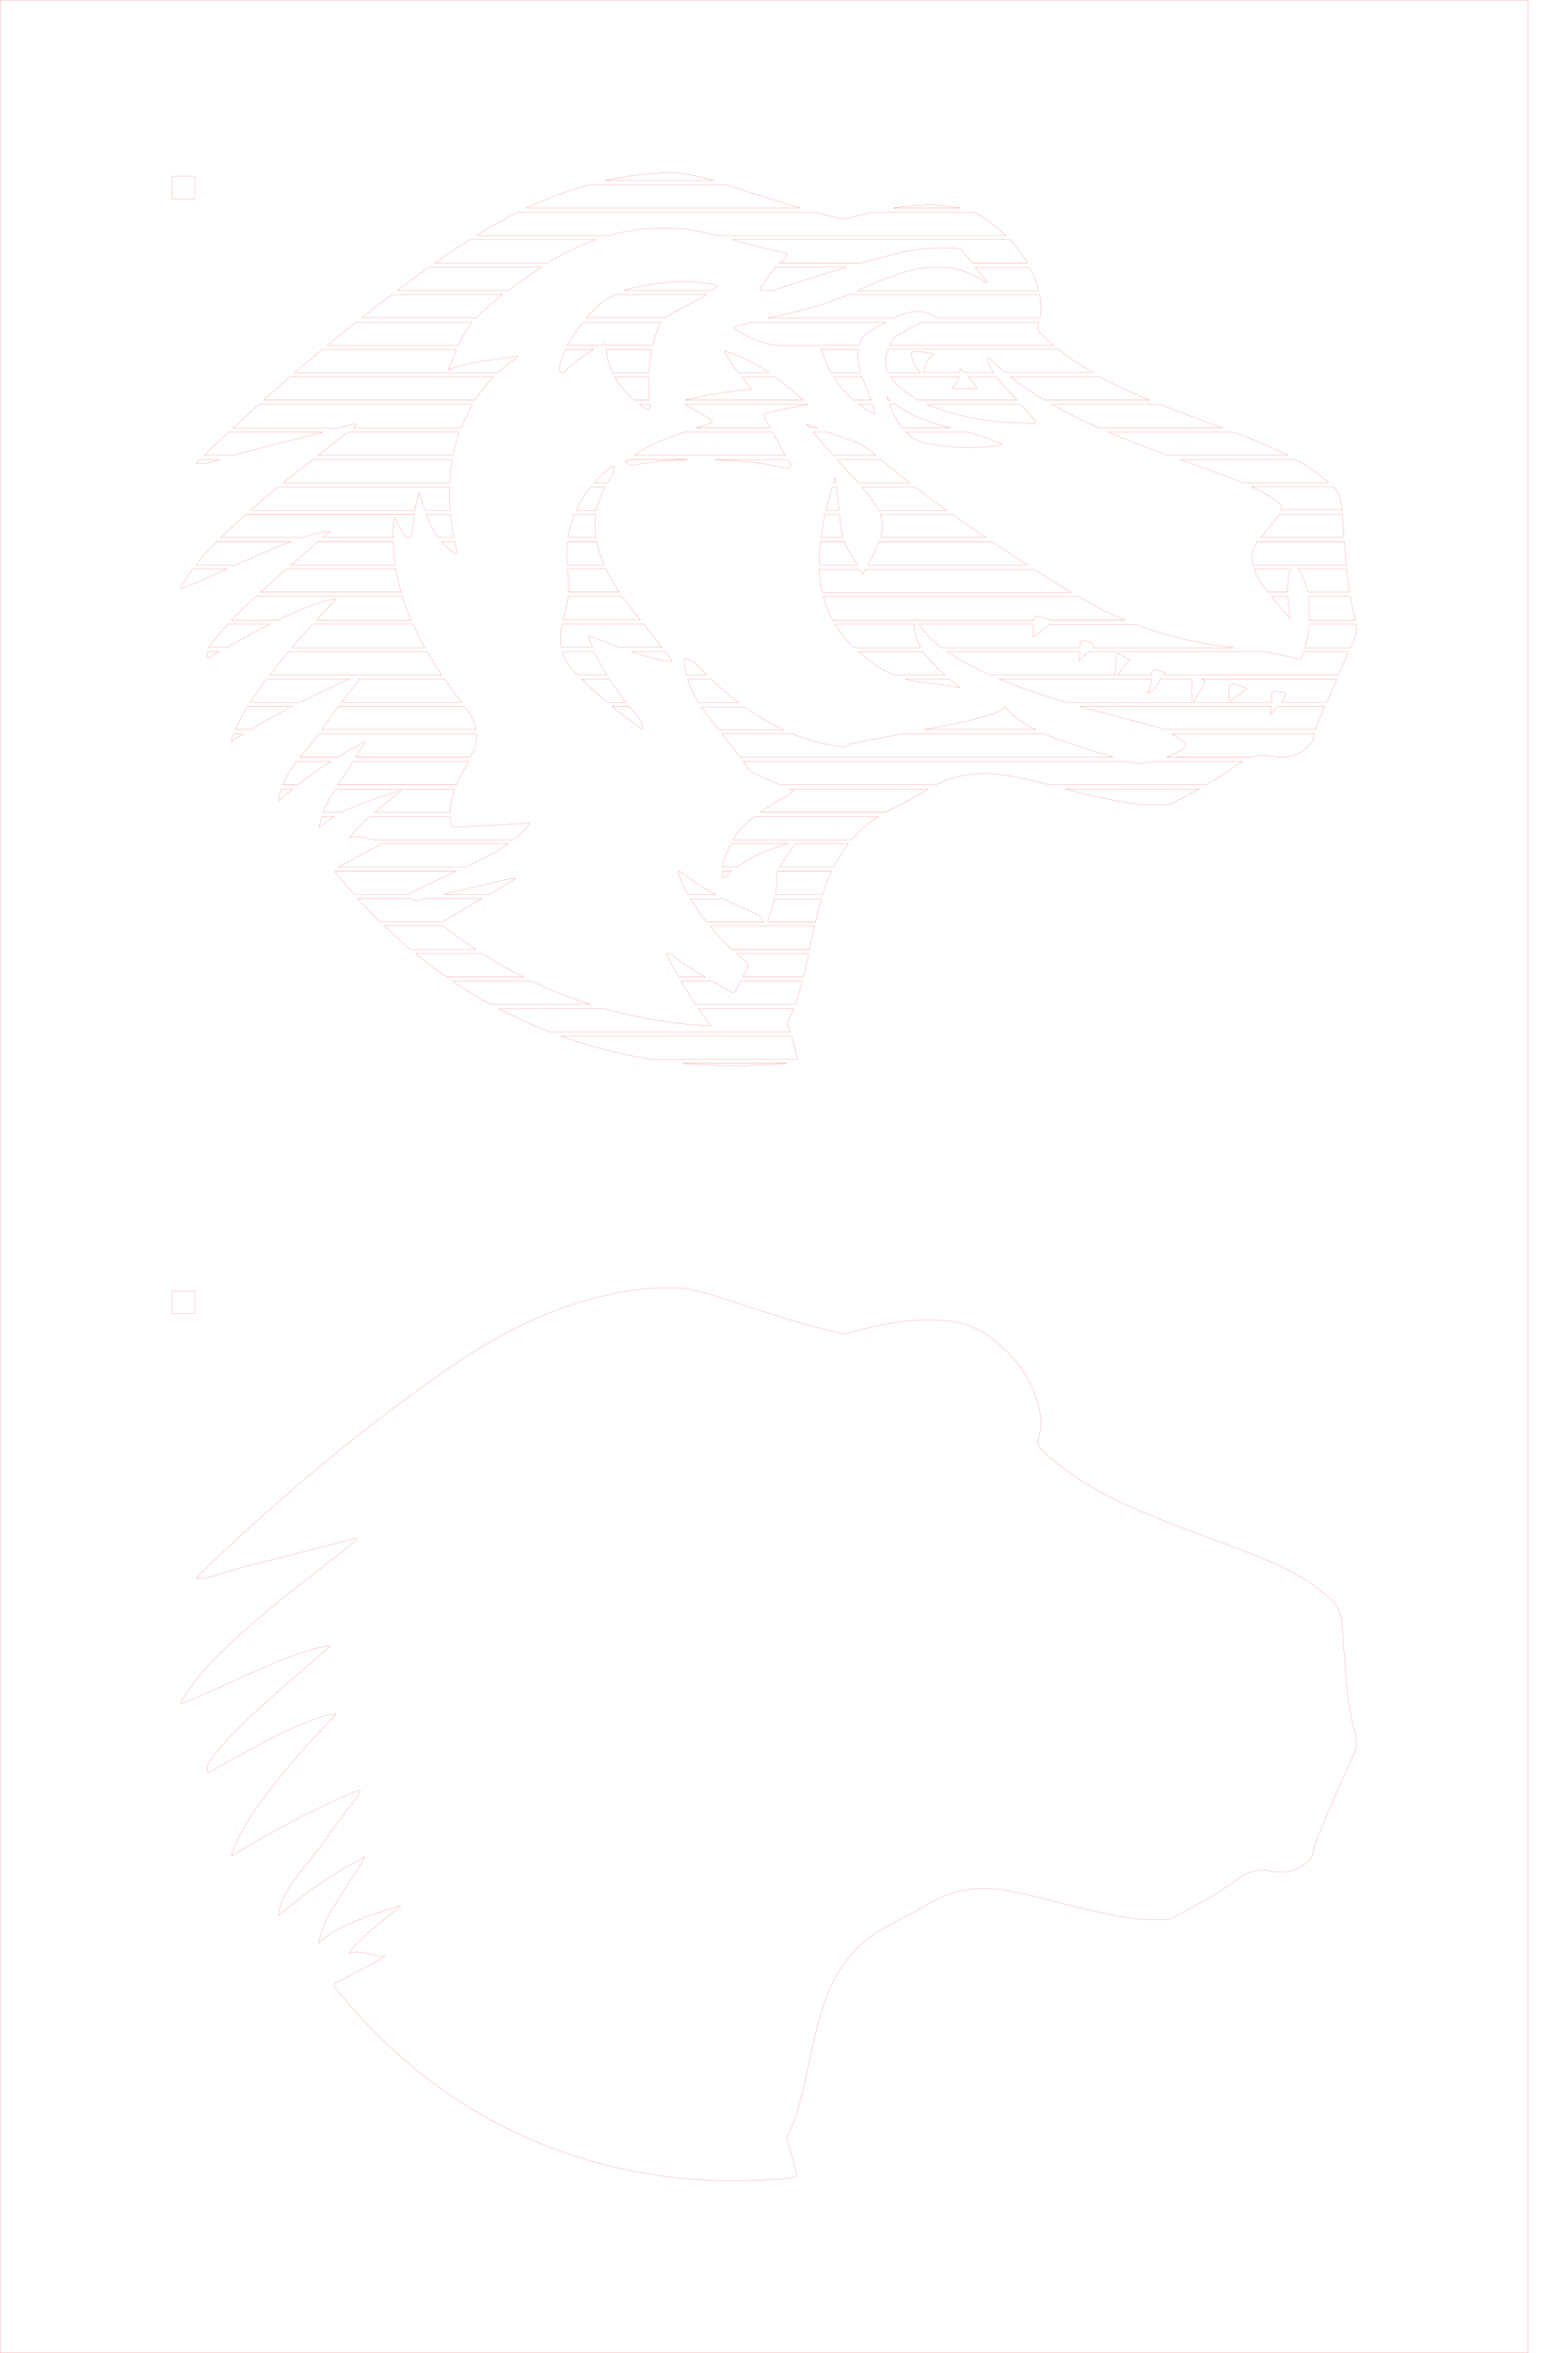 <?xml version="1.0" encoding="UTF-8" standalone="no"?>
<!-- Generator: Adobe Illustrator 20.1.0, SVG Export Plug-In . SVG Version: 6.00 Build 0)  -->

<svg
   xmlns:dc="http://purl.org/dc/elements/1.1/"
   xmlns:cc="http://creativecommons.org/ns#"
   xmlns:rdf="http://www.w3.org/1999/02/22-rdf-syntax-ns#"
   xmlns:svg="http://www.w3.org/2000/svg"
   xmlns="http://www.w3.org/2000/svg"
   xmlns:sodipodi="http://sodipodi.sourceforge.net/DTD/sodipodi-0.dtd"
   xmlns:inkscape="http://www.inkscape.org/namespaces/inkscape"
   version="1.1"
   id="Layer_1"
   x="0px"
   y="0px"
   viewBox="0 0 1080 1620"
   xml:space="preserve"
   inkscape:version="0.91 r13725"
   sodipodi:docname="mozilla-head-stencil.svg"
   width="12in"
   height="18in"><defs
   id="defs315" /><sodipodi:namedview
   pagecolor="#ffffff"
   bordercolor="#666666"
   borderopacity="1"
   objecttolerance="10"
   gridtolerance="10"
   guidetolerance="10"
   inkscape:pageopacity="0"
   inkscape:pageshadow="2"
   inkscape:window-width="1280"
   inkscape:window-height="738"
   id="namedview313"
   showgrid="false"
   units="in"
   inkscape:zoom="0.18209877"
   inkscape:cx="432"
   inkscape:cy="642.50847"
   inkscape:window-x="-8"
   inkscape:window-y="-8"
   inkscape:window-maximized="1"
   inkscape:current-layer="Layer_1" />
<style
   type="text/css"
   id="style3">
	.st0{stroke:#000000;stroke-width:7.200000e-02;stroke-miterlimit:10;}
	.st1{fill:none;stroke:#ED2224;stroke-miterlimit:10;}
</style>
<g
   id="g5"
   transform="matrix(1.25,0,0,1.25,0.125,0.125)"
   style="fill:none;stroke:#ff0000;stroke-opacity:1;stroke-width:0.072;stroke-miterlimit:7;stroke-dasharray:none">
	<rect
   x="94.8"
   y="97"
   class="st0"
   width="12.5"
   height="12.5"
   id="rect7"
   style="fill:none;stroke:#ff0000;stroke-opacity:1;stroke-width:0.072;stroke-miterlimit:7;stroke-dasharray:none" />
	<g
   id="g9"
   style="fill:none;stroke:#ff0000;stroke-opacity:1;stroke-width:0.072;stroke-miterlimit:7;stroke-dasharray:none">
		<path
   class="st0"
   d="m 327.4,358.9 -17.8,0 c 1,3.5 2.9,6.9 5.9,10 0.9,0.9 1.8,1.9 2.7,2.8 l 16.1,0 c -2.6,-4.2 -4.9,-8.4 -6.9,-12.8 z"
   id="path11"
   inkscape:connector-curvature="0"
   style="fill:none;stroke:#ff0000;stroke-opacity:1;stroke-width:0.072;stroke-miterlimit:7;stroke-dasharray:none" />
		<path
   class="st0"
   d="m 514.9,224.3 c 16.2,6.1 33.1,8.3 50.3,8.6 1.2,0 2.4,0.1 3.7,0.2 0.6,0 1.4,0.4 1.8,-0.3 0.3,-0.7 -0.4,-1.2 -0.8,-1.7 -2.5,-2.8 -5.1,-5.6 -7.6,-8.4 l -51.5,0 c 1.3,0.5 2.7,1.1 4.1,1.6 z"
   id="path13"
   inkscape:connector-curvature="0"
   style="fill:none;stroke:#ff0000;stroke-opacity:1;stroke-width:0.072;stroke-miterlimit:7;stroke-dasharray:none" />
		<path
   class="st0"
   d="m 341.2,326.1 c -2,-2.9 -3.8,-5.9 -5.5,-9.1 -0.7,-1.2 -1.3,-2.5 -1.9,-3.7 l -21.3,0 c 0.1,1.2 0.2,2.3 0.4,3.5 0.4,3.1 0.6,6.2 0.3,9.3 l 28,0 z"
   id="path15"
   inkscape:connector-curvature="0"
   style="fill:none;stroke:#ff0000;stroke-opacity:1;stroke-width:0.072;stroke-miterlimit:7;stroke-dasharray:none" />
		<path
   class="st0"
   d="m 328.3,295.9 c -0.6,-4.3 -0.7,-8.5 -0.1,-12.8 l -11.8,0 c -1.6,4.1 -2.8,8.3 -3.5,12.8 l 15.4,0 z"
   id="path17"
   inkscape:connector-curvature="0"
   style="fill:none;stroke:#ff0000;stroke-opacity:1;stroke-width:0.072;stroke-miterlimit:7;stroke-dasharray:none" />
		<path
   class="st0"
   d="m 249.5,250.7 c 0.9,-4.3 2,-8.6 3.5,-12.8 l -61.5,0 c -1.1,0.9 -2.2,1.7 -3.3,2.6 -4.3,3.4 -8.7,6.8 -13.1,10.2 l 74.4,0 z"
   id="path19"
   inkscape:connector-curvature="0"
   style="fill:none;stroke:#ff0000;stroke-opacity:1;stroke-width:0.072;stroke-miterlimit:7;stroke-dasharray:none" />
		<path
   class="st0"
   d="m 160.4,311 57.2,0 c -0.6,-4.2 -1,-8.5 -1.1,-12.8 l -41.3,0 c -4.9,4.3 -9.9,8.6 -14.8,12.8 z"
   id="path21"
   inkscape:connector-curvature="0"
   style="fill:none;stroke:#ff0000;stroke-opacity:1;stroke-width:0.072;stroke-miterlimit:7;stroke-dasharray:none" />
		<path
   class="st0"
   d="m 254.1,386.7 c -3.2,-4.2 -6.3,-8.5 -9.2,-12.8 l -47.3,0 c -0.7,1.5 -1.6,2.9 -2.6,4.1 -2.4,2.8 -4.6,5.7 -6.8,8.7 l 65.9,0 z"
   id="path23"
   inkscape:connector-curvature="0"
   style="fill:none;stroke:#ff0000;stroke-opacity:1;stroke-width:0.072;stroke-miterlimit:7;stroke-dasharray:none" />
		<path
   class="st0"
   d="m 710.7,340.2 c -0.3,-2.6 -0.6,-5.2 -0.8,-7.8 -0.1,-1.3 -0.2,-2.7 -0.3,-4 l -9.1,0 c 3.2,4 6.5,8 10.2,11.8 z"
   id="path25"
   inkscape:connector-curvature="0"
   style="fill:none;stroke:#ff0000;stroke-opacity:1;stroke-width:0.072;stroke-miterlimit:7;stroke-dasharray:none" />
		<path
   class="st0"
   d="m 711.3,313.3 -20.4,0 c 0.3,0.7 0.6,1.5 0.9,2.2 1.8,3.9 4.2,7.3 6.8,10.6 l 10.8,0 c -0.1,-3.1 0,-6.3 0.6,-9.4 0.2,-1.2 0.5,-2.5 1.3,-3.4 z"
   id="path27"
   inkscape:connector-curvature="0"
   style="fill:none;stroke:#ff0000;stroke-opacity:1;stroke-width:0.072;stroke-miterlimit:7;stroke-dasharray:none" />
		<path
   class="st0"
   d="m 569.1,350.8 c 0,-2.5 0.1,-4.8 0.4,-7.1 l -63.2,0 c 3.4,5.1 7.7,9.3 12.4,12.9 l 76.3,0 c 0,-0.6 0.1,-1.2 0.1,-1.8 0,-2.2 1.1,-2.5 2.9,-2 0.2,0.1 0.4,0.1 0.5,0.1 1.6,0.5 3.6,1.2 4.1,2.7 0.1,0.4 0,0.7 -0.3,1 l 77.3,0 c -4.2,-0.5 -8.4,-1.1 -12.6,-1.7 -14.3,-2.3 -28.1,-6 -41.3,-11.1 l -47.2,0 c -3.4,2 -5.8,5.1 -9.4,7 z"
   id="path29"
   inkscape:connector-curvature="0"
   style="fill:none;stroke:#ff0000;stroke-opacity:1;stroke-width:0.072;stroke-miterlimit:7;stroke-dasharray:none" />
		<path
   class="st0"
   d="m 499.3,238.1 c 2.8,2.9 6.2,5 10.1,5.8 10.8,2.1 21.8,3 32.8,2.2 3.2,-0.2 6.4,-0.3 9.9,-1.4 -6.4,-3.2 -12.8,-5.2 -19.3,-6.9 l -33.8,0 c 0.1,0.1 0.2,0.2 0.3,0.3 z"
   id="path31"
   inkscape:connector-curvature="0"
   style="fill:none;stroke:#ff0000;stroke-opacity:1;stroke-width:0.072;stroke-miterlimit:7;stroke-dasharray:none" />
		<path
   class="st0"
   d="m 395.7,401.6 c 0.1,0.1 0.1,0.2 0.2,0.3 l 35.8,0 c -4.8,-2.2 -9.4,-4.8 -14,-7.6 -2.6,-1.6 -5.2,-3.4 -7.8,-5.2 l -23.5,0 c 2.8,4.3 6.1,8.4 9.3,12.5 z"
   id="path33"
   inkscape:connector-curvature="0"
   style="fill:none;stroke:#ff0000;stroke-opacity:1;stroke-width:0.072;stroke-miterlimit:7;stroke-dasharray:none" />
		<path
   class="st0"
   d="m 553.5,389.1 c -2,2.6 -4.9,3.5 -7.8,4.4 -11.9,3.8 -24.2,6 -36.5,8.3 l 61.4,0 c -6.3,-3.1 -12.3,-6.9 -17.1,-12.7 z"
   id="path35"
   inkscape:connector-curvature="0"
   style="fill:none;stroke:#ff0000;stroke-opacity:1;stroke-width:0.072;stroke-miterlimit:7;stroke-dasharray:none" />
		<path
   class="st0"
   d="m 484.2,367.4 c 2.6,1.7 5.3,3.1 8,4.3 l 28.4,0 c -0.2,-0.2 -0.3,-0.3 -0.5,-0.5 -4.2,-3.7 -8.3,-7.7 -11.5,-12.3 l -35.6,0 c 3.4,3 7.2,5.8 11.2,8.5 z"
   id="path37"
   inkscape:connector-curvature="0"
   style="fill:none;stroke:#ff0000;stroke-opacity:1;stroke-width:0.072;stroke-miterlimit:7;stroke-dasharray:none" />
		<path
   class="st0"
   d="m 471.5,408.9 c -1.9,0.4 -4.2,0.3 -5.5,2.3 -0.4,0.6 -1.2,0.1 -1.9,0 -9.6,-1 -18.6,-3.5 -27.2,-7 l -39.1,0 c 3.4,4.2 6.8,8.4 10,12.8 l 205.4,0 c -12.4,-4.2 -25.1,-7.4 -37.1,-12.6 -0.1,-0.1 -0.2,-0.1 -0.4,-0.2 l -78.8,0 c -8.5,1.5 -16.9,3 -25.4,4.7 z"
   id="path39"
   inkscape:connector-curvature="0"
   style="fill:none;stroke:#ff0000;stroke-opacity:1;stroke-width:0.072;stroke-miterlimit:7;stroke-dasharray:none" />
		<path
   class="st0"
   d="m 550.4,373.9 c 11.9,5 24.3,9 36.7,12.8 l 69.6,0 c 0,-4.1 0,-8.1 0,-12 0,-0.3 0,-0.6 0.1,-0.8 l -17.2,0 c -3.7,6.3 -4.3,6.7 -7.6,7.8 1.6,-2.6 2.2,-5.2 2.4,-7.8 l -84,0 z"
   id="path41"
   inkscape:connector-curvature="0"
   style="fill:none;stroke:#ff0000;stroke-opacity:1;stroke-width:0.072;stroke-miterlimit:7;stroke-dasharray:none" />
		<path
   class="st0"
   d="m 425.6,237.9 -48.8,0 c -3.6,1.2 -7.2,2.5 -10.8,4 -5.8,2.4 -11.4,5.2 -16.6,8.8 l 83.2,0 c -2.3,-4.3 -4.6,-8.6 -7,-12.8 z"
   id="path43"
   inkscape:connector-curvature="0"
   style="fill:none;stroke:#ff0000;stroke-opacity:1;stroke-width:0.072;stroke-miterlimit:7;stroke-dasharray:none" />
		<path
   class="st0"
   d="m 451.6,302.7 c -0.2,2.8 -0.3,5.5 -0.3,8.3 l 21,0 c -1.2,-2.2 -2.5,-4.4 -3.9,-6.4 -1.4,-2 -2.5,-4.2 -3.3,-6.4 l -13.1,0 c -0.2,1.5 -0.3,3 -0.4,4.5 z"
   id="path45"
   inkscape:connector-curvature="0"
   style="fill:none;stroke:#ff0000;stroke-opacity:1;stroke-width:0.072;stroke-miterlimit:7;stroke-dasharray:none" />
		<path
   class="st0"
   d="m 458.5,268.1 c -1.2,4.3 -2.4,8.6 -3.4,12.8 l 7.2,0 c -0.5,-4.3 -1,-8.5 -1.5,-12.8 l -2.3,0 z"
   id="path47"
   inkscape:connector-curvature="0"
   style="fill:none;stroke:#ff0000;stroke-opacity:1;stroke-width:0.072;stroke-miterlimit:7;stroke-dasharray:none" />
		<path
   class="st0"
   d="m 452.3,295.9 12.1,0 c -0.7,-2.6 -1.1,-5.4 -1.4,-8.2 -0.1,-1.5 -0.3,-3.1 -0.4,-4.6 l -8,0 c -1,4.3 -1.8,8.6 -2.3,12.8 z"
   id="path49"
   inkscape:connector-curvature="0"
   style="fill:none;stroke:#ff0000;stroke-opacity:1;stroke-width:0.072;stroke-miterlimit:7;stroke-dasharray:none" />
		<path
   class="st0"
   d="m 459.1,265.8 1.4,0 c -0.1,-0.7 -0.3,-1.4 -0.6,-2.7 -0.2,0.8 -0.5,1.7 -0.8,2.7 z"
   id="path51"
   inkscape:connector-curvature="0"
   style="fill:none;stroke:#ff0000;stroke-opacity:1;stroke-width:0.072;stroke-miterlimit:7;stroke-dasharray:none" />
		<path
   class="st0"
   d="m 445.1,233.6 c 0,0 0,0 0,0 0,0 0,0 0,0 -0.1,0.1 -0.2,0.2 -0.3,0.3 0.4,0.5 0.8,1.1 1.3,1.6 l 4.3,0 c -1.8,-0.6 -3.6,-1.2 -5.3,-1.9 z"
   id="path53"
   inkscape:connector-curvature="0"
   style="fill:none;stroke:#ff0000;stroke-opacity:1;stroke-width:0.072;stroke-miterlimit:7;stroke-dasharray:none" />
		<path
   class="st0"
   d="m 357.3,207.5 -18.7,0 c 2.6,4.8 6.3,9.1 10.7,12.8 l 8.3,0 c -0.3,-4.3 -0.4,-8.6 -0.3,-12.8 z"
   id="path55"
   inkscape:connector-curvature="0"
   style="fill:none;stroke:#ff0000;stroke-opacity:1;stroke-width:0.072;stroke-miterlimit:7;stroke-dasharray:none" />
		<path
   class="st0"
   d="m 432.3,257.5 c 1.1,0.2 2.3,0.7 3.1,-0.4 1,-1.2 -0.3,-2.1 -0.8,-2.9 -0.2,-0.4 -0.4,-0.8 -0.7,-1.2 l -40.6,0 c 13.1,0.4 26.1,1.8 39,4.5 z"
   id="path57"
   inkscape:connector-curvature="0"
   style="fill:none;stroke:#ff0000;stroke-opacity:1;stroke-width:0.072;stroke-miterlimit:7;stroke-dasharray:none" />
		<path
   class="st0"
   d="m 334.6,265.8 c 0.6,-1 1.3,-2.1 2,-3.1 1.3,-1.8 2,-3.8 1.2,-6.2 -0.4,0.2 -0.8,0.3 -1,0.5 -3.6,2.8 -6.7,5.7 -9.5,8.8 l 7.3,0 z"
   id="path59"
   inkscape:connector-curvature="0"
   style="fill:none;stroke:#ff0000;stroke-opacity:1;stroke-width:0.072;stroke-miterlimit:7;stroke-dasharray:none" />
		<path
   class="st0"
   d="m 349.6,256 c 9.7,-1.8 19.5,-2.8 29.3,-3.1 l -32.5,0 c -0.6,0.5 -1.1,0.9 -1.7,1.4 1.5,1.6 2.9,2.1 4.9,1.7 z"
   id="path61"
   inkscape:connector-curvature="0"
   style="fill:none;stroke:#ff0000;stroke-opacity:1;stroke-width:0.072;stroke-miterlimit:7;stroke-dasharray:none" />
		<path
   class="st0"
   d="m 328.6,280.9 c 0.9,-4.3 2.4,-8.5 4.7,-12.8 l -7.9,0 c -3.3,4 -5.9,8.3 -8,12.8 l 11.2,0 z"
   id="path63"
   inkscape:connector-curvature="0"
   style="fill:none;stroke:#ff0000;stroke-opacity:1;stroke-width:0.072;stroke-miterlimit:7;stroke-dasharray:none" />
		<path
   class="st0"
   d="m 377.3,220.3 65.2,0 c -5.1,-4.6 -10.2,-8.9 -15.6,-12.8 l -18.2,0 c 1.8,2.2 3.6,4.5 5.3,6.9 -12.5,1 -24.6,2.9 -36.7,5.9 z"
   id="path65"
   inkscape:connector-curvature="0"
   style="fill:none;stroke:#ff0000;stroke-opacity:1;stroke-width:0.072;stroke-miterlimit:7;stroke-dasharray:none" />
		<path
   class="st0"
   d="m 337.5,205.2 19.9,0 c 0.2,-4.3 0.8,-8.6 1.7,-12.8 l -25.2,0 c 0.6,4.7 1.8,8.9 3.6,12.8 z"
   id="path67"
   inkscape:connector-curvature="0"
   style="fill:none;stroke:#ff0000;stroke-opacity:1;stroke-width:0.072;stroke-miterlimit:7;stroke-dasharray:none" />
		<path
   class="st0"
   d="m 406.9,205.2 16.8,0 c -7.5,-5.1 -15.5,-9.3 -24.6,-12.2 1.9,4.7 4.8,8.5 7.8,12.2 z"
   id="path69"
   inkscape:connector-curvature="0"
   style="fill:none;stroke:#ff0000;stroke-opacity:1;stroke-width:0.072;stroke-miterlimit:7;stroke-dasharray:none" />
		<path
   class="st0"
   d="m 311.6,204.1 c 4.6,-4.6 9.8,-8.4 15.4,-11.7 l -15.6,0 c -0.9,1.8 -1.6,3.8 -2.2,5.8 -0.4,1.4 -0.7,2.7 -1,4.1 -0.3,1.3 0.4,2.3 1.3,2.9 l 1.2,0 c 0.4,-0.3 0.6,-0.8 0.9,-1.1 z"
   id="path71"
   inkscape:connector-curvature="0"
   style="fill:none;stroke:#ff0000;stroke-opacity:1;stroke-width:0.072;stroke-miterlimit:7;stroke-dasharray:none" />
		<path
   class="st0"
   d="m 390.5,233.3 c -2.3,0.8 -4.5,1.5 -6.8,2.3 l 40.6,0 c -1,-1.9 -2.1,-3.7 -3.1,-5.6 -0.9,-1.7 -0.9,-2.5 1.2,-2.7 0.5,0 0.9,-0.2 1.4,-0.3 6.9,-1.4 13.7,-2.8 21.3,-4.4 0,0 0,0 -0.1,-0.1 l -67.5,0 c 1.6,1.2 3.2,2.1 4.8,3 2.9,1.6 5.7,3.2 8.5,5 0.7,0.4 1.8,0.8 1.5,1.7 -0.1,0.6 -1.1,0.9 -1.8,1.1 z"
   id="path73"
   inkscape:connector-curvature="0"
   style="fill:none;stroke:#ff0000;stroke-opacity:1;stroke-width:0.072;stroke-miterlimit:7;stroke-dasharray:none" />
		<path
   class="st0"
   d="m 477.1,225.4 c 1.4,0.9 2.9,1.7 4.8,2 -0.2,-1.7 -0.7,-3.3 -1.2,-4.8 l -7.6,0 c 1.3,1 2.6,1.9 4,2.8 z"
   id="path75"
   inkscape:connector-curvature="0"
   style="fill:none;stroke:#ff0000;stroke-opacity:1;stroke-width:0.072;stroke-miterlimit:7;stroke-dasharray:none" />
		<path
   class="st0"
   d="m 444.5,233.5 c 0.1,0.2 0.2,0.3 0.3,0.5 0.1,-0.1 0.2,-0.2 0.3,-0.3 -0.2,-0.1 -0.4,-0.2 -0.6,-0.2 z"
   id="path77"
   inkscape:connector-curvature="0"
   style="fill:none;stroke:#ff0000;stroke-opacity:1;stroke-width:0.072;stroke-miterlimit:7;stroke-dasharray:none" />
		<path
   class="st0"
   d="m 357.6,224.9 c 0.8,-0.5 0.7,-1.4 0.5,-2.3 l -5.8,0 c 0.5,0.3 1,0.7 1.4,1 1.2,0.8 2.6,2.2 3.9,1.3 z"
   id="path79"
   inkscape:connector-curvature="0"
   style="fill:none;stroke:#ff0000;stroke-opacity:1;stroke-width:0.072;stroke-miterlimit:7;stroke-dasharray:none" />
		<path
   class="st0"
   d="m 352.7,341.4 c -3.4,-4.2 -6.8,-8.5 -10,-13 l -29.7,0 c -0.1,1.1 -0.3,2.2 -0.6,3.2 -0.7,3.2 -1.5,6.5 -2.3,9.7 l 42.6,0 z"
   id="path81"
   inkscape:connector-curvature="0"
   style="fill:none;stroke:#ff0000;stroke-opacity:1;stroke-width:0.072;stroke-miterlimit:7;stroke-dasharray:none" />
		<path
   class="st0"
   d="m 415.7,449.6 c -2.2,1.7 -4.4,3.6 -6.4,5.6 -2.2,2.2 -4,4.6 -5.5,7.2 l 65.3,0 c 4.2,-4.9 9.1,-9.2 14.9,-12.8 l -68.3,0 z"
   id="path83"
   inkscape:connector-curvature="0"
   style="fill:none;stroke:#ff0000;stroke-opacity:1;stroke-width:0.072;stroke-miterlimit:7;stroke-dasharray:none" />
		<path
   class="st0"
   d="m 645.7,404.1 c 2.2,1.3 4.3,2.8 6.4,4.4 1.6,1.3 1.8,2.1 0,3.5 -2.9,2.2 -6,3.7 -9.2,4.9 l 46.4,0 c 3.4,-1.1 6.9,-1.3 11,-0.5 1.4,0.3 2.9,0.5 4.3,0.5 l 2.7,0 c 5.2,-0.3 10.1,-2.2 14.2,-6.6 1.8,-1.9 2.2,-4 2.7,-6.2 l -78.5,0 z"
   id="path85"
   inkscape:connector-curvature="0"
   style="fill:none;stroke:#ff0000;stroke-opacity:1;stroke-width:0.072;stroke-miterlimit:7;stroke-dasharray:none" />
		<path
   class="st0"
   d="m 635.4,419.2 c -5.1,1.6 -10,1.4 -15.1,0 l -210.9,0 c 1.1,1.5 2.1,3.1 3.1,4.7 0.7,1.2 1.9,1.5 3,2 4.7,2.1 9.4,4.1 14.1,6.2 l 86.2,0 c 12.6,-6.3 25.9,-7.5 39.9,-5 7.5,1.3 14.9,3.1 22.3,5 l 86.6,0 c 5.9,-3.4 11.7,-7 17.2,-11.1 0.9,-0.7 1.8,-1.3 2.7,-1.8 l -49.1,0 z"
   id="path87"
   inkscape:connector-curvature="0"
   style="fill:none;stroke:#ff0000;stroke-opacity:1;stroke-width:0.072;stroke-miterlimit:7;stroke-dasharray:none" />
		<path
   class="st0"
   d="m 704,389 c -1.2,1.4 -2.5,2.8 -4.1,4.6 0.1,-1.6 0.3,-3.1 0.5,-4.6 l -105.5,0 c 13.4,3.8 27,7.2 40.5,10.8 2,0.5 3.9,1.2 5.7,2 l 83.6,0 c 0.1,-0.2 0.2,-0.5 0.2,-0.7 1.6,-4 3.2,-8.1 4.9,-12.1 l -25.8,0 z"
   id="path89"
   inkscape:connector-curvature="0"
   style="fill:none;stroke:#ff0000;stroke-opacity:1;stroke-width:0.072;stroke-miterlimit:7;stroke-dasharray:none" />
		<path
   class="st0"
   d="m 428.3,479.8 c -0.2,0.8 -0.3,1.6 -0.3,2.5 0.1,3.5 -0.3,6.9 -0.9,10.3 l 26.1,0 c 0.4,-1.2 0.8,-2.4 1.2,-3.6 1.1,-3.2 2.3,-6.2 3.7,-9.2 l -29.8,0 z"
   id="path91"
   inkscape:connector-curvature="0"
   style="fill:none;stroke:#ff0000;stroke-opacity:1;stroke-width:0.072;stroke-miterlimit:7;stroke-dasharray:none" />
		<path
   class="st0"
   d="m 319.9,574.2 c 12.7,4 25.5,7 38.5,9.1 l 80.8,0 c 0,-0.4 -0.1,-0.9 -0.2,-1.5 -1,-3.8 -1.9,-7.5 -3,-11.3 l -127,0 c 3.5,1.3 7.1,2.5 10.9,3.7 z"
   id="path93"
   inkscape:connector-curvature="0"
   style="fill:none;stroke:#ff0000;stroke-opacity:1;stroke-width:0.072;stroke-miterlimit:7;stroke-dasharray:none" />
		<path
   class="st0"
   d="m 376.3,585.6 c 7.2,0.7 14.4,1.1 21.7,1.2 11.9,0.2 23.8,-0.2 35.7,-1.2 l -57.4,0 z"
   id="path95"
   inkscape:connector-curvature="0"
   style="fill:none;stroke:#ff0000;stroke-opacity:1;stroke-width:0.072;stroke-miterlimit:7;stroke-dasharray:none" />
		<path
   class="st0"
   d="m 437.2,555.4 -52.5,0 c 2.2,3.2 4.5,6.4 7,9.7 -20.5,-1.2 -40.1,-4.4 -58.9,-9.7 l -58.3,0 c 9.1,4.8 18.5,9 28.2,12.8 l 132.5,0 c -0.3,-1.1 -0.7,-2.2 -1.1,-3.2 -0.3,-0.9 -0.5,-1.6 0,-2.6 1.2,-2.3 2.2,-4.7 3.1,-7 z"
   id="path97"
   inkscape:connector-curvature="0"
   style="fill:none;stroke:#ff0000;stroke-opacity:1;stroke-width:0.072;stroke-miterlimit:7;stroke-dasharray:none" />
		<path
   class="st0"
   d="m 405.9,525.2 c 1.5,1.4 3.1,2.7 4.7,4.1 1.8,1.5 2,2.6 0.9,4.6 -0.8,1.4 -1.5,2.7 -2.3,4.1 l 33.4,0 c 0.6,-2.6 1.2,-5.2 1.8,-7.8 0.4,-1.7 0.7,-3.3 1.1,-5 l -39.6,0 z"
   id="path99"
   inkscape:connector-curvature="0"
   style="fill:none;stroke:#ff0000;stroke-opacity:1;stroke-width:0.072;stroke-miterlimit:7;stroke-dasharray:none" />
		<path
   class="st0"
   d="m 718.9,356.6 25.2,0 c 0.5,-1.1 1,-2.2 1.5,-3.3 1.4,-3 1.9,-6.4 1.6,-9.6 l -25.9,0 c -0.4,4.3 -1.2,8.6 -2.4,12.9 z"
   id="path101"
   inkscape:connector-curvature="0"
   style="fill:none;stroke:#ff0000;stroke-opacity:1;stroke-width:0.072;stroke-miterlimit:7;stroke-dasharray:none" />
		<path
   class="st0"
   d="m 427.5,174.1 c -1.5,0.3 -2.9,0.6 -4.4,1 l 69.3,0 c 1.5,-0.7 3,-1.4 4.6,-1.9 5.3,-1.9 10.6,-2.6 15.9,0 0.6,0.3 1.2,0.6 1.7,1 0.3,0.2 0.5,0.4 1.1,0.9 l 57.2,0 c 0.8,-4.2 0.7,-8.4 -0.1,-12.5 0,-0.1 0,-0.2 -0.1,-0.3 l -105.5,0 c -12.8,5.4 -26.1,8.9 -39.7,11.8 z"
   id="path103"
   inkscape:connector-curvature="0"
   style="fill:none;stroke:#ff0000;stroke-opacity:1;stroke-width:0.072;stroke-miterlimit:7;stroke-dasharray:none" />
		<path
   class="st0"
   d="m 492.2,209.6 c 4,4.6 8.7,8 13.8,10.7 l 54.2,0 c -1.7,-1.9 -3.4,-3.7 -5.1,-5.6 -2.1,-2.3 -4.1,-4.7 -6,-7.2 l -15.6,0 c 1.8,1.9 3.4,3.9 4.9,6.1 -4.7,0.8 -9,0.6 -13.9,0.1 1.8,-1.9 3.3,-3.9 4,-6.2 l -37.9,0 c 0.5,0.7 1,1.4 1.6,2.1 z"
   id="path105"
   inkscape:connector-curvature="0"
   style="fill:none;stroke:#ff0000;stroke-opacity:1;stroke-width:0.072;stroke-miterlimit:7;stroke-dasharray:none" />
		<path
   class="st0"
   d="m 721.3,333.1 c 0.2,2.8 0.2,5.5 0.1,8.3 l 25.4,0 c -0.1,-0.3 -0.1,-0.5 -0.2,-0.8 -1.1,-4 -2,-8.1 -2.7,-12.2 l -23.1,0 c 0.2,1.6 0.4,3.1 0.5,4.7 z"
   id="path107"
   inkscape:connector-curvature="0"
   style="fill:none;stroke:#ff0000;stroke-opacity:1;stroke-width:0.072;stroke-miterlimit:7;stroke-dasharray:none" />
		<path
   class="st0"
   d="m 467.3,120.1 c -1.4,0.4 -2.7,0.4 -4.1,0.1 -4.6,-1 -9.3,-2.1 -13.9,-3.4 l -164,0 c -7.8,3.9 -15.5,8.2 -22.9,12.8 l 73.3,0 c 10.9,-3.1 22.2,-4.6 34,-4.1 8.6,0.3 16.9,2 25.2,4.1 l 159.3,0 c -2.9,-2.8 -6.1,-5.5 -9.5,-8 -2.7,-2 -5.6,-3.6 -8.6,-4.8 l -55.5,0 c -4.5,1 -8.9,2.1 -13.3,3.3 z"
   id="path109"
   inkscape:connector-curvature="0"
   style="fill:none;stroke:#ff0000;stroke-opacity:1;stroke-width:0.072;stroke-miterlimit:7;stroke-dasharray:none" />
		<path
   class="st0"
   d="m 575.5,220.3 57.8,0 c -7.6,-3.1 -15,-6.5 -22.4,-10.2 -1.6,-0.8 -3.2,-1.7 -4.9,-2.6 l -49.4,0 c 6.1,4.7 12.4,8.9 18.9,12.8 z"
   id="path111"
   inkscape:connector-curvature="0"
   style="fill:none;stroke:#ff0000;stroke-opacity:1;stroke-width:0.072;stroke-miterlimit:7;stroke-dasharray:none" />
		<path
   class="st0"
   d="m 697.7,272.2 c 2.5,1.4 4.9,3.1 7.1,5 1.2,1 1.4,2.1 0.9,3.5 0,0 0,0.1 0,0.1 l 33.7,0 c -0.4,-4.4 -1.1,-8.7 -4.4,-12.2 -0.2,-0.2 -0.4,-0.4 -0.6,-0.6 l -44.8,0 c 2.8,1.3 5.5,2.7 8.1,4.2 z"
   id="path113"
   inkscape:connector-curvature="0"
   style="fill:none;stroke:#ff0000;stroke-opacity:1;stroke-width:0.072;stroke-miterlimit:7;stroke-dasharray:none" />
		<path
   class="st0"
   d="m 602.5,234.3 c 0.9,0.4 1.9,0.9 2.9,1.3 l 68.1,0 c -0.4,-0.1 -0.8,-0.3 -1.2,-0.4 C 661.1,231 650,227 639,222.6 l -59.5,0 c 7.4,4.3 15.1,8.1 23,11.7 z"
   id="path115"
   inkscape:connector-curvature="0"
   style="fill:none;stroke:#ff0000;stroke-opacity:1;stroke-width:0.072;stroke-miterlimit:7;stroke-dasharray:none" />
		<path
   class="st0"
   d="m 667.5,259.2 c 5.7,2.1 11.4,4.2 17,6.6 l 47.5,0 c -4.3,-4 -9,-7.5 -14,-10.5 -1.3,-0.8 -2.7,-1.6 -4.1,-2.3 l -63.8,0 c 5.8,2 11.6,4.1 17.4,6.2 z"
   id="path117"
   inkscape:connector-curvature="0"
   style="fill:none;stroke:#ff0000;stroke-opacity:1;stroke-width:0.072;stroke-miterlimit:7;stroke-dasharray:none" />
		<path
   class="st0"
   d="m 572.3,177.3 -63.9,0 c -4.7,1.9 -8.9,4.6 -13.3,7 -1.4,0.7 -2.6,1.6 -3.4,2.9 -0.6,1 -1.1,2 -1.6,2.9 l 90.2,0 c -2.4,-2.1 -4.8,-4.3 -7,-6.6 -1.5,-1.5 -2,-2.8 -1.4,-4.9 0.2,-0.4 0.3,-0.8 0.4,-1.3 z"
   id="path119"
   inkscape:connector-curvature="0"
   style="fill:none;stroke:#ff0000;stroke-opacity:1;stroke-width:0.072;stroke-miterlimit:7;stroke-dasharray:none" />
		<path
   class="st0"
   d="m 128.4,250.7 c 2.6,-0.8 5.2,-1.5 7.9,-2.2 13.9,-3.4 27.7,-7 41.5,-10.6 l -51.9,0 c -2.1,2 -4.2,3.9 -6.3,5.9 -2.4,2.2 -4.7,4.5 -7,6.9 l 15.8,0 z"
   id="path121"
   inkscape:connector-curvature="0"
   style="fill:none;stroke:#ff0000;stroke-opacity:1;stroke-width:0.072;stroke-miterlimit:7;stroke-dasharray:none" />
		<path
   class="st0"
   d="m 255.2,500.8 c 3.4,-2 6.8,-4 10.1,-6 l -30.7,0 c -0.9,0.2 -1.8,0.4 -2.7,0.6 -1.2,0.3 -2.6,0.9 -3.5,0.5 -0.6,-0.2 -1.3,-0.6 -1.9,-1.1 l -29.4,0 c 3.9,4.4 8,8.7 12.2,12.8 l 34.5,0 c 4,-2.3 7.7,-4.5 11.4,-6.8 z"
   id="path123"
   inkscape:connector-curvature="0"
   style="fill:none;stroke:#ff0000;stroke-opacity:1;stroke-width:0.072;stroke-miterlimit:7;stroke-dasharray:none" />
		<path
   class="st0"
   d="m 118.2,253.9 c 0.9,-0.3 1.9,-0.6 2.8,-0.9 l -10.9,0 c -0.7,0.7 -1.4,1.4 -2.2,2.1 4.1,0.6 7.2,-0.2 10.3,-1.2 z"
   id="path125"
   inkscape:connector-curvature="0"
   style="fill:none;stroke:#ff0000;stroke-opacity:1;stroke-width:0.072;stroke-miterlimit:7;stroke-dasharray:none" />
		<path
   class="st0"
   d="m 106.1,313.3 c -1.9,2.5 -3.7,5.1 -5.3,7.8 -0.5,0.9 -1.3,1.7 -1.4,3.1 8.9,-3.3 17.2,-7.1 25.6,-10.9 l -18.9,0 z"
   id="path127"
   inkscape:connector-curvature="0"
   style="fill:none;stroke:#ff0000;stroke-opacity:1;stroke-width:0.072;stroke-miterlimit:7;stroke-dasharray:none" />
		<path
   class="st0"
   d="m 301.5,144.8 c 1.9,-1.2 3.8,-2.4 5.8,-3.4 6.9,-3.8 13.9,-7 21.1,-9.5 l -69.7,0 c -5.9,3.8 -11.8,7.7 -17.6,11.8 -0.5,0.4 -1.1,0.8 -1.6,1.2 l 62,0 z"
   id="path129"
   inkscape:connector-curvature="0"
   style="fill:none;stroke:#ff0000;stroke-opacity:1;stroke-width:0.072;stroke-miterlimit:7;stroke-dasharray:none" />
		<path
   class="st0"
   d="m 414.2,177.3 c -3.3,0.9 -6.7,1.8 -10.1,2.7 0.5,1.1 1.5,1.5 2.3,2 6.4,4.1 13.2,6.7 20.3,8.1 l 46.6,0 c 0.8,-3.2 2.3,-5.8 5.5,-7.5 3.2,-1.7 6.2,-3.5 9.3,-5.3 l -73.9,0 z"
   id="path131"
   inkscape:connector-curvature="0"
   style="fill:none;stroke:#ff0000;stroke-opacity:1;stroke-width:0.072;stroke-miterlimit:7;stroke-dasharray:none" />
		<path
   class="st0"
   d="m 452.4,192.4 c 0.2,0.3 0.3,0.7 0.4,1.1 1.4,4.1 3.1,8 5.1,11.7 l 16.3,0 c -0.6,-2.1 -1.1,-4.3 -1.4,-6.6 -0.3,-2.1 -0.3,-4.2 0,-6.2 l -20.4,0 z"
   id="path133"
   inkscape:connector-curvature="0"
   style="fill:none;stroke:#ff0000;stroke-opacity:1;stroke-width:0.072;stroke-miterlimit:7;stroke-dasharray:none" />
		<path
   class="st0"
   d="m 338.7,162.2 c -6,3 -11.2,7.2 -15.7,12.8 l 43.4,0 c 4.8,-3.3 10.1,-5.9 15.3,-8.6 2.5,-1.3 5,-2.6 7.4,-4.2 l -50.4,0 z"
   id="path135"
   inkscape:connector-curvature="0"
   style="fill:none;stroke:#ff0000;stroke-opacity:1;stroke-width:0.072;stroke-miterlimit:7;stroke-dasharray:none" />
		<path
   class="st0"
   d="m 153.2,341.4 c 6.3,-3.1 12.7,-5.9 19.3,-8.4 3.9,-1.4 7.9,-2.8 12.6,-3.2 -0.7,0.8 -1.1,1.2 -1.4,1.6 -3.2,3.3 -6.3,6.6 -9.4,10 l 52.2,0 c -1.9,-4.3 -3.5,-8.6 -4.9,-13 l -80.8,0 c -4.5,4.2 -9,8.5 -13.3,13 l 25.7,0 z"
   id="path137"
   inkscape:connector-curvature="0"
   style="fill:none;stroke:#ff0000;stroke-opacity:1;stroke-width:0.072;stroke-miterlimit:7;stroke-dasharray:none" />
		<path
   class="st0"
   d="m 166.8,295.9 c 1.5,-0.5 3.1,-1 4.6,-1.4 3.2,-0.9 6.4,-1.8 10.3,-1.9 -1.2,1.1 -1.9,1.7 -2.7,2.4 -0.4,0.3 -0.8,0.7 -1.1,1 l 38.6,0 c 0,-0.7 0,-1.4 0,-2 0,-0.8 0.1,-1.7 0.1,-2.5 0.1,-2.1 0.3,-4.3 0.7,-6.5 2.2,3.6 3.8,7.6 6.6,11 l 2.4,0 c 0.9,-4.2 1.3,-8.5 2,-12.8 l -92.9,0 c -2.7,2.4 -5.3,4.8 -7.9,7.2 -2,1.8 -3.9,3.7 -5.9,5.6 l 45.2,0 z"
   id="path139"
   inkscape:connector-curvature="0"
   style="fill:none;stroke:#ff0000;stroke-opacity:1;stroke-width:0.072;stroke-miterlimit:7;stroke-dasharray:none" />
		<path
   class="st0"
   d="m 256.3,477.5 c 0.5,-0.2 1,-0.5 1.6,-0.7 7.5,-3.6 15,-7.3 21.9,-12.1 l -69.7,0 c -8,4.3 -15.9,8.6 -23.9,12.7 0,0 -0.1,0.1 -0.1,0.1 l 70.2,0 z"
   id="path141"
   inkscape:connector-curvature="0"
   style="fill:none;stroke:#ff0000;stroke-opacity:1;stroke-width:0.072;stroke-miterlimit:7;stroke-dasharray:none" />
		<path
   class="st0"
   d="m 177.3,449.6 c -0.6,2 -1.2,4.1 -1.6,6.2 2.8,-2.4 5.6,-4.5 8.5,-6.2 l -6.9,0 z"
   id="path143"
   inkscape:connector-curvature="0"
   style="fill:none;stroke:#ff0000;stroke-opacity:1;stroke-width:0.072;stroke-miterlimit:7;stroke-dasharray:none" />
		<path
   class="st0"
   d="m 227.8,491 c 7.7,-4.1 15.6,-7.6 23.6,-11.2 l -66.9,0 c 0.1,0.4 0.4,0.8 0.9,1.4 3.2,3.9 6.4,7.7 9.7,11.4 l 30.3,0 c 0.2,-0.9 1.6,-1.2 2.4,-1.6 z"
   id="path145"
   inkscape:connector-curvature="0"
   style="fill:none;stroke:#ff0000;stroke-opacity:1;stroke-width:0.072;stroke-miterlimit:7;stroke-dasharray:none" />
		<path
   class="st0"
   d="m 154.8,434.5 c -0.6,2 -1.1,4.1 -1.2,6.5 2.5,-2.2 5,-4.4 7.5,-6.5 l -6.3,0 z"
   id="path147"
   inkscape:connector-curvature="0"
   style="fill:none;stroke:#ff0000;stroke-opacity:1;stroke-width:0.072;stroke-miterlimit:7;stroke-dasharray:none" />
		<path
   class="st0"
   d="m 164,432.2 c 5.9,-4.6 11.9,-8.9 18.3,-13 l -18.7,0 c -2.3,3 -4.4,6.1 -6.2,9.5 -0.6,1.1 -1.2,2.3 -1.7,3.5 l 8.3,0 z"
   id="path149"
   inkscape:connector-curvature="0"
   style="fill:none;stroke:#ff0000;stroke-opacity:1;stroke-width:0.072;stroke-miterlimit:7;stroke-dasharray:none" />
		<path
   class="st0"
   d="m 124.8,356.6 c 0.1,-0.1 0.2,-0.1 0.3,-0.2 7.8,-4.3 15.6,-8.7 23.5,-12.7 l -23.2,0 c -3,3.3 -6,6.8 -8.8,10.3 -0.6,0.8 -1.3,1.7 -1.8,2.5 l 10,0 z"
   id="path151"
   inkscape:connector-curvature="0"
   style="fill:none;stroke:#ff0000;stroke-opacity:1;stroke-width:0.072;stroke-miterlimit:7;stroke-dasharray:none" />
		<path
   class="st0"
   d="m 120.7,358.9 -6.7,0 c -0.2,1 0,2.1 0.6,3.4 2,-1.2 4,-2.3 6.1,-3.4 z"
   id="path153"
   inkscape:connector-curvature="0"
   style="fill:none;stroke:#ff0000;stroke-opacity:1;stroke-width:0.072;stroke-miterlimit:7;stroke-dasharray:none" />
		<path
   class="st0"
   d="m 127.8,408.2 c 0.3,-0.9 1.2,-1.1 1.9,-1.5 1.4,-0.8 2.8,-1.7 4.2,-2.5 l -5.3,0 c -0.2,0.4 -0.3,0.8 -0.5,1.3 -0.3,0.8 -1.2,1.7 -0.3,2.7 l 0,0 z m -0.1,-0.5 c 0,0.2 0.1,0.3 0.1,0.5 -0.1,-0.2 -0.2,-0.3 -0.3,-0.5 0.1,0 0.2,0 0.2,0 z"
   id="path155"
   inkscape:connector-curvature="0"
   style="fill:none;stroke:#ff0000;stroke-opacity:1;stroke-width:0.072;stroke-miterlimit:7;stroke-dasharray:none" />
		<path
   class="st0"
   d="m 488.5,218.5 c 0.1,0 0.2,0 0.3,0.1 0,-0.2 0,-0.5 -0.3,-0.1 z"
   id="path157"
   inkscape:connector-curvature="0"
   style="fill:none;stroke:#ff0000;stroke-opacity:1;stroke-width:0.072;stroke-miterlimit:7;stroke-dasharray:none" />
		<path
   class="st0"
   d="m 397.8,479.8 c -0.1,1.4 0,2.7 1,3.3 1.1,0.7 2.4,-1.7 3.5,-2.7 0.3,-0.2 0.5,-0.4 0.8,-0.6 l -5.3,0 z"
   id="path159"
   inkscape:connector-curvature="0"
   style="fill:none;stroke:#ff0000;stroke-opacity:1;stroke-width:0.072;stroke-miterlimit:7;stroke-dasharray:none" />
		<path
   class="st0"
   d="m 283.6,483.5 c 0,0.1 -0.1,0.2 -0.1,0.3 0.2,0 0.5,0 0.1,-0.3 z"
   id="path161"
   inkscape:connector-curvature="0"
   style="fill:none;stroke:#ff0000;stroke-opacity:1;stroke-width:0.072;stroke-miterlimit:7;stroke-dasharray:none" />
		<path
   class="st0"
   d="m 269.3,492.6 c 4,-2.4 8,-4.7 12,-7.1 0.8,-0.5 1.7,-0.7 2.2,-1.6 -2.2,-0.5 -4.2,0.4 -6.3,0.8 -11,2.6 -21.9,5.2 -32.9,7.8 l 25,0 z"
   id="path163"
   inkscape:connector-curvature="0"
   style="fill:none;stroke:#ff0000;stroke-opacity:1;stroke-width:0.072;stroke-miterlimit:7;stroke-dasharray:none" />
		<path
   class="st0"
   d="m 283.4,483.9 c 0,0 0.1,0 0,0 0.1,0 0.1,0 0,0 0.1,0 0.1,0 0,0 z"
   id="path165"
   inkscape:connector-curvature="0"
   style="fill:none;stroke:#ff0000;stroke-opacity:1;stroke-width:0.072;stroke-miterlimit:7;stroke-dasharray:none" />
		<path
   class="st0"
   d="m 283.4,483.9 c 0,0 0,0 0,0 0,0 0.1,0 0,0 l 0,0 z"
   id="path167"
   inkscape:connector-curvature="0"
   style="fill:none;stroke:#ff0000;stroke-opacity:1;stroke-width:0.072;stroke-miterlimit:7;stroke-dasharray:none" />
		<path
   class="st0"
   d="m 288.2,538 c -7.6,-3.9 -15.1,-8.1 -22.5,-12.8 l -36.8,0 c 5.5,4.5 11.2,8.8 17,12.8 l 42.3,0 z"
   id="path169"
   inkscape:connector-curvature="0"
   style="fill:none;stroke:#ff0000;stroke-opacity:1;stroke-width:0.072;stroke-miterlimit:7;stroke-dasharray:none" />
		<path
   class="st0"
   d="m 388.4,538 c -6.6,-3.9 -13.1,-8 -19.1,-12.8 l -2.2,0 c 2.1,4.4 4.4,8.6 6.8,12.8 l 14.5,0 z"
   id="path171"
   inkscape:connector-curvature="0"
   style="fill:none;stroke:#ff0000;stroke-opacity:1;stroke-width:0.072;stroke-miterlimit:7;stroke-dasharray:none" />
		<path
   class="st0"
   d="m 402.6,464.7 c -1.8,3.5 -3.2,7.3 -4.4,11.1 -0.2,0.5 -0.2,1.1 -0.3,1.6 l 8.2,0 c 8.5,-6.2 18.1,-10.1 28.3,-12.8 l -31.8,0 z"
   id="path173"
   inkscape:connector-curvature="0"
   style="fill:none;stroke:#ff0000;stroke-opacity:1;stroke-width:0.072;stroke-miterlimit:7;stroke-dasharray:none" />
		<path
   class="st0"
   d="m 262.2,522.9 c -6.1,-4 -12.1,-8.4 -18,-13 l -32.5,0 c 4.7,4.5 9.5,8.8 14.4,13 l 36.1,0 z"
   id="path175"
   inkscape:connector-curvature="0"
   style="fill:none;stroke:#ff0000;stroke-opacity:1;stroke-width:0.072;stroke-miterlimit:7;stroke-dasharray:none" />
		<path
   class="st0"
   d="m 285.2,460.6 c 2.6,-2.2 5,-4.5 6.5,-7.5 -13.8,1.3 -27.5,1.5 -41.1,2.3 -1.9,0.1 -1.9,-1 -2.1,-2.2 -0.3,-1.2 -0.4,-2.4 -0.5,-3.6 l -44.3,0 c -0.3,0.2 -0.5,0.5 -0.8,0.7 -3.7,3.4 -7.4,6.8 -10.5,11.1 4.6,-1.3 9,0 13.4,1 l 77.1,0 c 0.8,-0.6 1.6,-1.2 2.3,-1.8 z"
   id="path177"
   inkscape:connector-curvature="0"
   style="fill:none;stroke:#ff0000;stroke-opacity:1;stroke-width:0.072;stroke-miterlimit:7;stroke-dasharray:none" />
		<path
   class="st0"
   d="m 201,408.4 c -1.1,2 -1.7,3.3 -2.5,4.4 -0.9,1.4 -1.7,2.7 -2.6,4.1 l 63.2,0 c 0.3,-0.7 0.7,-1.3 1,-2 1.8,-3.7 2.6,-7.3 2.5,-10.8 l -87,0 c -1.6,2.2 -3.3,4.3 -5,6.4 -1.8,2.1 -3.5,4.3 -5.2,6.4 l 20.6,0 c 4.8,-2.9 9.8,-5.8 15,-8.5 z"
   id="path179"
   inkscape:connector-curvature="0"
   style="fill:none;stroke:#ff0000;stroke-opacity:1;stroke-width:0.072;stroke-miterlimit:7;stroke-dasharray:none" />
		<path
   class="st0"
   d="m 137.8,401.8 c 7.6,-4.4 15.3,-8.7 23.1,-12.8 l -24.6,0 c -2.5,4.1 -4.8,8.3 -6.7,12.8 l 8.2,0 z"
   id="path181"
   inkscape:connector-curvature="0"
   style="fill:none;stroke:#ff0000;stroke-opacity:1;stroke-width:0.072;stroke-miterlimit:7;stroke-dasharray:none" />
		<path
   class="st0"
   d="m 165.4,386.7 c 8.9,-4.5 17.9,-8.8 27,-12.8 l -45.6,0 c -3.1,4.2 -6.2,8.4 -9,12.8 l 27.6,0 z"
   id="path183"
   inkscape:connector-curvature="0"
   style="fill:none;stroke:#ff0000;stroke-opacity:1;stroke-width:0.072;stroke-miterlimit:7;stroke-dasharray:none" />
		<path
   class="st0"
   d="m 194.5,419.2 c -2.8,4.3 -5.6,8.6 -8.3,13 l 65.2,0 c 0.6,-1.4 1.3,-2.8 2,-4.2 1.5,-2.9 3.1,-5.8 4.6,-8.7 l -63.5,0 z"
   id="path185"
   inkscape:connector-curvature="0"
   style="fill:none;stroke:#ff0000;stroke-opacity:1;stroke-width:0.072;stroke-miterlimit:7;stroke-dasharray:none" />
		<path
   class="st0"
   d="m 220,435.5 c 0.3,-0.2 0.6,-0.3 0.8,0.1 0,0 -0.3,0.3 -0.5,0.4 -4.6,3.9 -9.4,7.4 -14,11.3 l 41.6,0 c 0,-4.4 1,-8.7 2.5,-12.8 l -65.7,0 c -0.7,1.1 -1.4,2.2 -2.1,3.3 -1.8,3 -3.4,6.1 -4.6,9.5 l 10.3,0 c 10.2,-5.1 20.9,-8.4 31.7,-11.8 z"
   id="path187"
   inkscape:connector-curvature="0"
   style="fill:none;stroke:#ff0000;stroke-opacity:1;stroke-width:0.072;stroke-miterlimit:7;stroke-dasharray:none" />
		<path
   class="st0"
   d="m 389.2,507.7 31.7,0 c -1.8,-3.2 -4.9,-4.8 -8.3,-6.3 -4.7,-2 -9.3,-4.2 -13.9,-6.5 l -18.3,0 c 2.6,4.5 5.6,8.7 8.8,12.8 z"
   id="path189"
   inkscape:connector-curvature="0"
   style="fill:none;stroke:#ff0000;stroke-opacity:1;stroke-width:0.072;stroke-miterlimit:7;stroke-dasharray:none" />
		<path
   class="st0"
   d="m 325.2,553.1 c -11.1,-3.5 -21.8,-7.8 -32.3,-12.8 l -43.7,0 c 6.8,4.6 13.8,8.9 21,12.8 l 55,0 z"
   id="path191"
   inkscape:connector-curvature="0"
   style="fill:none;stroke:#ff0000;stroke-opacity:1;stroke-width:0.072;stroke-miterlimit:7;stroke-dasharray:none" />
		<path
   class="st0"
   d="m 373.4,479.8 c 1.1,3.9 2.6,7.1 4.2,10.2 0.5,0.9 0.9,1.7 1.4,2.6 l 15.3,0 c -6.8,-3.7 -13.4,-7.9 -19.8,-12.8 l -1.1,0 z"
   id="path193"
   inkscape:connector-curvature="0"
   style="fill:none;stroke:#ff0000;stroke-opacity:1;stroke-width:0.072;stroke-miterlimit:7;stroke-dasharray:none" />
		<path
   class="st0"
   d="m 537.3,147.1 c 2,2.5 3.9,5 5.9,7.6 0.4,0.3 0.7,0.6 0.2,1 0,0 -0.5,-0.4 -0.7,-0.5 -7,-4.8 -14.2,-7.3 -21.5,-8 l -9.8,0 c -5.9,0.5 -11.8,2 -17.8,4.1 -7.2,2.5 -14.3,5.3 -21.1,8.6 -0.1,0 -0.2,0.1 -0.3,0.1 l 99.9,0 c -1.1,-4.6 -2.7,-8.8 -4.8,-12.8 l -30,0 z"
   id="path195"
   inkscape:connector-curvature="0"
   style="fill:none;stroke:#ff0000;stroke-opacity:1;stroke-width:0.072;stroke-miterlimit:7;stroke-dasharray:none" />
		<path
   class="st0"
   d="m 489.2,192.4 c -1.6,4.3 -1.8,8.6 0.1,12.8 l 17.9,0 c -2.8,-2.8 -4.6,-5.9 -5,-9.8 -0.1,-1 -0.1,-1.8 1.3,-1.8 3.6,0 7.1,0.1 11,1.4 -3.7,2.5 -5.2,5.9 -5.4,10.1 l 19.8,0 c 0.1,-0.7 0.1,-1.4 0,-2.1 0.8,0.7 1.5,1.4 2.3,2.1 l 16.3,0 c -0.5,-0.8 -1,-1.6 -1.5,-2.4 -1,-1.7 -1.9,-3.4 -1.6,-5.6 1.4,0.4 2,1.5 2.9,2.3 2.1,2 4.3,3.8 6.5,5.6 l 48.2,0 c -6.6,-3.8 -13,-8 -18.9,-12.8 l -93.9,0 z"
   id="path197"
   inkscape:connector-curvature="0"
   style="fill:none;stroke:#ff0000;stroke-opacity:1;stroke-width:0.072;stroke-miterlimit:7;stroke-dasharray:none" />
		<path
   class="st0"
   d="m 235.3,358.9 -76.5,0 c -3.5,4.2 -7,8.4 -10.3,12.8 l 94.8,0 c -2.8,-4.2 -5.5,-8.5 -8,-12.8 z"
   id="path199"
   inkscape:connector-curvature="0"
   style="fill:none;stroke:#ff0000;stroke-opacity:1;stroke-width:0.072;stroke-miterlimit:7;stroke-dasharray:none" />
		<path
   class="st0"
   d="m 610.6,237.9 c 10.9,4.6 22,8.8 33.1,12.8 l 65.9,0 c -9.7,-5 -19.9,-9 -30.1,-12.8 l -68.9,0 z"
   id="path201"
   inkscape:connector-curvature="0"
   style="fill:none;stroke:#ff0000;stroke-opacity:1;stroke-width:0.072;stroke-miterlimit:7;stroke-dasharray:none" />
		<path
   class="st0"
   d="m 704.7,283.1 c -1.1,2 -2.5,3.7 -3.9,5.4 -2,2.5 -4,4.9 -6.1,7.4 l 45.8,0 c -0.3,-4.3 -0.6,-8.5 -0.9,-12.8 l -34.9,0 z"
   id="path203"
   inkscape:connector-curvature="0"
   style="fill:none;stroke:#ff0000;stroke-opacity:1;stroke-width:0.072;stroke-miterlimit:7;stroke-dasharray:none" />
		<path
   class="st0"
   d="m 407.9,540.3 c -0.8,1.6 -1.6,3.2 -2.4,4.8 -0.8,1.6 -1.3,1.9 -3,1 -3.4,-1.9 -6.7,-3.8 -10.1,-5.8 l -17.2,0 c 0.9,1.5 1.8,3 2.7,4.6 1.7,2.8 3.4,5.5 5.2,8.2 l 55,0 c 1.5,-4.2 2.8,-8.5 3.9,-12.8 l -34.1,0 z"
   id="path205"
   inkscape:connector-curvature="0"
   style="fill:none;stroke:#ff0000;stroke-opacity:1;stroke-width:0.072;stroke-miterlimit:7;stroke-dasharray:none" />
		<path
   class="st0"
   d="m 692.8,298.2 c -3.2,4.1 -3.7,8.4 -2.6,12.8 l 51.5,0 c -0.4,-4.3 -0.7,-8.5 -1,-12.8 l -47.9,0 z"
   id="path207"
   inkscape:connector-curvature="0"
   style="fill:none;stroke:#ff0000;stroke-opacity:1;stroke-width:0.072;stroke-miterlimit:7;stroke-dasharray:none" />
		<path
   class="st0"
   d="m 307.6,107.1 c -6,2.2 -11.8,4.7 -17.6,7.4 l 151,0 c -13.7,-3.9 -27.2,-8.5 -40.7,-12.8 l -75.8,0 c -5.7,1.6 -11.3,3.4 -16.9,5.4 z"
   id="path209"
   inkscape:connector-curvature="0"
   style="fill:none;stroke:#ff0000;stroke-opacity:1;stroke-width:0.072;stroke-miterlimit:7;stroke-dasharray:none" />
		<path
   class="st0"
   d="m 506.3,113 c -4.8,0.2 -9.5,0.8 -14.2,1.5 l 36.7,0 c -7.2,-1.7 -14.9,-1.9 -22.5,-1.5 z"
   id="path211"
   inkscape:connector-curvature="0"
   style="fill:none;stroke:#ff0000;stroke-opacity:1;stroke-width:0.072;stroke-miterlimit:7;stroke-dasharray:none" />
		<path
   class="st0"
   d="m 403.5,131.9 c 9.5,2.6 18.9,5.4 28.5,7.1 2.2,0.4 2,1.2 0.9,2.5 -0.5,0.7 -1,1.4 -1.7,1.8 -0.7,0.5 -1.3,1 -1.9,1.5 l 44.9,0 c 6.9,-1.9 13.8,-3.8 20.8,-5.5 10.6,-2.6 21.3,-3.3 32.2,-2.5 1.1,0.1 2.2,0.2 3,1.2 1.8,2.3 3.5,4.5 5.3,6.8 l 30.6,0 c -2.7,-4.7 -6,-9 -9.7,-13 l -152.9,0 z"
   id="path213"
   inkscape:connector-curvature="0"
   style="fill:none;stroke:#ff0000;stroke-opacity:1;stroke-width:0.072;stroke-miterlimit:7;stroke-dasharray:none" />
		<path
   class="st0"
   d="m 333.5,99.4 59.5,0 c -7.6,-2.3 -15.3,-4.3 -23.5,-4.3 -12.3,0.1 -24.3,1.6 -36,4.3 z"
   id="path215"
   inkscape:connector-curvature="0"
   style="fill:none;stroke:#ff0000;stroke-opacity:1;stroke-width:0.072;stroke-miterlimit:7;stroke-dasharray:none" />
		<path
   class="st0"
   d="m 511.4,434.6 c 0,0 0.1,-0.1 0.1,-0.1 l -76.8,0 c 0.9,0.4 1.7,0.8 2.6,1.1 -2.1,1.9 -4.4,2.9 -6.5,4.2 -4,2.4 -8.1,4.8 -11.9,7.4 l 69.2,0 c 0.1,0 0.2,-0.1 0.3,-0.2 7.7,-3.9 15.5,-7.9 23,-12.4 z"
   id="path217"
   inkscape:connector-curvature="0"
   style="fill:none;stroke:#ff0000;stroke-opacity:1;stroke-width:0.072;stroke-miterlimit:7;stroke-dasharray:none" />
		<path
   class="st0"
   d="m 715,313.3 c 0.7,0.6 1.3,1.6 1.7,2.4 1.8,3.3 3,6.8 3.7,10.3 l 23.1,0 c -0.7,-4.2 -1.2,-8.5 -1.6,-12.8 l -26.9,0 z"
   id="path219"
   inkscape:connector-curvature="0"
   style="fill:none;stroke:#ff0000;stroke-opacity:1;stroke-width:0.072;stroke-miterlimit:7;stroke-dasharray:none" />
		<path
   class="st0"
   d="m 426.7,494.9 c -1,4.3 -2.4,8.6 -3.8,12.8 l 26.3,0 c 1,-4.3 2.1,-8.6 3.4,-12.8 l -25.9,0 z"
   id="path221"
   inkscape:connector-curvature="0"
   style="fill:none;stroke:#ff0000;stroke-opacity:1;stroke-width:0.072;stroke-miterlimit:7;stroke-dasharray:none" />
		<path
   class="st0"
   d="m 391.1,510 c 3.8,4.6 7.9,8.9 12.3,13 l 42.5,0 c 0.9,-4.3 1.8,-8.7 2.8,-13 l -57.6,0 z"
   id="path223"
   inkscape:connector-curvature="0"
   style="fill:none;stroke:#ff0000;stroke-opacity:1;stroke-width:0.072;stroke-miterlimit:7;stroke-dasharray:none" />
		<path
   class="st0"
   d="m 438.1,464.7 c -2.8,4 -5.5,8.1 -8.4,12.2 -0.1,0.2 -0.3,0.4 -0.4,0.6 l 30,0 c 2.3,-4.6 5,-8.9 8,-12.8 l -29.2,0 z"
   id="path225"
   inkscape:connector-curvature="0"
   style="fill:none;stroke:#ff0000;stroke-opacity:1;stroke-width:0.072;stroke-miterlimit:7;stroke-dasharray:none" />
		<path
   class="st0"
   d="m 718.2,358.9 c -0.2,0.7 -0.5,1.5 -0.8,2.2 -0.3,1 -0.4,2.3 -2.2,1.8 -6.1,-1.8 -12.3,-3 -18.5,-4 l -97.1,0 c -1.5,1.5 -3.2,2.9 -5.2,4.8 0.1,-1.8 0.3,-3.3 0.4,-4.8 l -72.9,0 c 3.2,2.2 6.6,4.2 10,6.1 4.4,2.4 8.8,4.6 13.3,6.7 l 69.1,0 c 0.2,-3.6 0.3,-6.8 0.6,-10 0.1,-1.8 1,-2.2 2.6,-1.1 1.5,1 3.2,1.9 5.1,3 -3,2.3 -4.4,5.5 -7.2,8.1 l 19.2,0 c 0,-0.4 0,-0.8 0,-1.2 0,-1.5 1.2,-1.8 2.5,-1.5 1.6,0.3 3.2,0.8 4.8,1.2 -0.3,0.5 -0.6,1 -0.9,1.5 l 96.4,0 c 1.9,-4.3 3.8,-8.5 5.7,-12.8 l -24.9,0 z"
   id="path227"
   inkscape:connector-curvature="0"
   style="fill:none;stroke:#ff0000;stroke-opacity:1;stroke-width:0.072;stroke-miterlimit:7;stroke-dasharray:none" />
		<path
   class="st0"
   d="m 586.8,434.5 c 3.9,1 7.8,2 11.8,2.9 13,3 26,6.1 39.5,5.9 2.8,0 5.8,0.2 8.3,-1.2 4.7,-2.6 9.4,-5 14.1,-7.6 l -73.7,0 z"
   id="path229"
   inkscape:connector-curvature="0"
   style="fill:none;stroke:#ff0000;stroke-opacity:1;stroke-width:0.072;stroke-miterlimit:7;stroke-dasharray:none" />
		<path
   class="st0"
   d="m 661.9,373.9 c 2.8,0.8 2.3,1.6 -0.2,5.8 -1.4,2.3 -2.9,4.7 -4.3,7 l 43.3,0 c 0.1,-1.6 0.1,-3.2 -0.2,-4.8 0,-0.2 -0.1,-0.5 0,-0.5 1.9,-1.4 3.8,-0.5 5.8,-0.3 1.2,0.2 2.2,0.7 1.6,2.3 -0.4,1.2 -1.1,2.3 -1.8,3.4 l 24.9,0 c 1.8,-4.3 3.6,-8.5 5.5,-12.8 l -74.6,0 z m 15.6,12.3 c -0.6,-2.7 -0.4,-5.1 -0.2,-7.5 0.2,-2 1.5,-2.5 3.2,-1.9 2,0.6 4,1.5 6.6,2.4 -3.5,2.5 -6.4,4.7 -9.6,7 z"
   id="path231"
   inkscape:connector-curvature="0"
   style="fill:none;stroke:#ff0000;stroke-opacity:1;stroke-width:0.072;stroke-miterlimit:7;stroke-dasharray:none" />
		<path
   class="st0"
   d="m 130.1,311 c 10,-4.5 19.9,-9 30.1,-12.8 l -40.9,0 c -4,4.1 -7.9,8.3 -11.5,12.8 l 22.3,0 z"
   id="path233"
   inkscape:connector-curvature="0"
   style="fill:none;stroke:#ff0000;stroke-opacity:1;stroke-width:0.072;stroke-miterlimit:7;stroke-dasharray:none" />
		<path
   class="st0"
   d="m 461.1,253 c 1,1.1 2,2.2 3,3.3 2.8,3.2 5.7,6.3 8.6,9.4 l 28.4,0 c -5.4,-4.2 -10.8,-8.4 -16,-12.8 l -24,0 z"
   id="path235"
   inkscape:connector-curvature="0"
   style="fill:none;stroke:#ff0000;stroke-opacity:1;stroke-width:0.072;stroke-miterlimit:7;stroke-dasharray:none" />
		<path
   class="st0"
   d="m 453.6,328.4 c 0.4,1.4 0.8,2.7 1.2,4.1 1.1,3.2 2.4,6.1 3.9,8.9 l 45.4,0 c 0,0 0,-0.1 0,-0.1 0.1,0.1 0.3,0.1 0.4,0.1 l 65.3,0 c 0,-0.1 0,-0.2 0.1,-0.3 0.2,-0.7 0.3,-2 1.4,-1.7 2.3,0.6 4.9,0.7 7.2,2 l 41.3,0 c -8.9,-3.7 -17.5,-8 -25.9,-13 l -140.3,0 z"
   id="path237"
   inkscape:connector-curvature="0"
   style="fill:none;stroke:#ff0000;stroke-opacity:1;stroke-width:0.072;stroke-miterlimit:7;stroke-dasharray:none" />
		<path
   class="st0"
   d="m 503.8,343.7 -43.8,0 c 2.9,4.8 6.4,9 10.4,12.9 l 36.8,0 c -2.3,-4 -3.8,-8.2 -3.4,-12.9 z"
   id="path239"
   inkscape:connector-curvature="0"
   style="fill:none;stroke:#ff0000;stroke-opacity:1;stroke-width:0.072;stroke-miterlimit:7;stroke-dasharray:none" />
		<path
   class="st0"
   d="m 262.3,401.8 c -0.6,-3.7 -2.3,-7.3 -5,-10.9 -0.5,-0.6 -1,-1.3 -1.5,-1.9 l -69.4,0 c -3.1,4.3 -6.1,8.6 -9.2,12.8 l 85.1,0 z"
   id="path241"
   inkscape:connector-curvature="0"
   style="fill:none;stroke:#ff0000;stroke-opacity:1;stroke-width:0.072;stroke-miterlimit:7;stroke-dasharray:none" />
		<path
   class="st0"
   d="m 475.2,316.4 c -0.6,-1 -1.2,-2 -1.7,-3 l -22.2,0 c 0.2,4.3 0.7,8.6 1.6,12.8 l 137.1,0 c -0.3,-0.2 -0.5,-0.3 -0.8,-0.5 -6.6,-4.1 -13.2,-8.2 -19.7,-12.3 l -92.5,0 c -0.6,0.9 -1.2,1.9 -1.8,3 z"
   id="path243"
   inkscape:connector-curvature="0"
   style="fill:none;stroke:#ff0000;stroke-opacity:1;stroke-width:0.072;stroke-miterlimit:7;stroke-dasharray:none" />
		<path
   class="st0"
   d="m 353,401.2 c 0.3,0.2 0.6,0.4 1.1,0 -0.2,-2.3 -0.9,-4.3 -2.5,-6.3 -1.7,-1.9 -3.3,-3.9 -4.9,-5.9 l -9.5,0 c 5.1,4.2 10.4,8.3 15.8,12.2 z"
   id="path245"
   inkscape:connector-curvature="0"
   style="fill:none;stroke:#ff0000;stroke-opacity:1;stroke-width:0.072;stroke-miterlimit:7;stroke-dasharray:none" />
		<path
   class="st0"
   d="m 484.9,283.1 c 1.2,3.5 1.5,7.1 0.6,10.8 -0.2,0.7 -0.3,1.3 -0.5,2 l 58,0 c -6.2,-4.2 -12.4,-8.5 -18.5,-12.8 l -39.6,0 z"
   id="path247"
   inkscape:connector-curvature="0"
   style="fill:none;stroke:#ff0000;stroke-opacity:1;stroke-width:0.072;stroke-miterlimit:7;stroke-dasharray:none" />
		<path
   class="st0"
   d="m 474.7,268.1 c 1.5,1.7 2.9,3.4 4.3,5.2 1.6,2.1 3.1,4.2 4.4,6.6 0.2,0.3 0.4,0.7 0.5,1 l 37.4,0 c -5.8,-4.2 -11.6,-8.4 -17.3,-12.8 l -29.3,0 z"
   id="path249"
   inkscape:connector-curvature="0"
   style="fill:none;stroke:#ff0000;stroke-opacity:1;stroke-width:0.072;stroke-miterlimit:7;stroke-dasharray:none" />
		<path
   class="st0"
   d="m 484.2,298.2 c -1.5,4.4 -3.6,8.6 -6,12.8 l 87.8,0 c -6.6,-4.2 -13.1,-8.5 -19.6,-12.8 l -62.2,0 z"
   id="path251"
   inkscape:connector-curvature="0"
   style="fill:none;stroke:#ff0000;stroke-opacity:1;stroke-width:0.072;stroke-miterlimit:7;stroke-dasharray:none" />
		<path
   class="st0"
   d="m 510.9,376.1 c 5.7,0.5 11.3,1.6 17.8,2.5 -2,-1.7 -3.8,-3.2 -5.4,-4.7 l -24.5,0 c 3.9,1.1 8,1.8 12.1,2.2 z"
   id="path253"
   inkscape:connector-curvature="0"
   style="fill:none;stroke:#ff0000;stroke-opacity:1;stroke-width:0.072;stroke-miterlimit:7;stroke-dasharray:none" />
		<path
   class="st0"
   d="m 328.7,298.2 -16,0 c -0.5,4.1 -0.6,8.4 -0.3,12.8 l 20.4,0 c -1.9,-4.2 -3.3,-8.5 -4.1,-12.8 z"
   id="path255"
   inkscape:connector-curvature="0"
   style="fill:none;stroke:#ff0000;stroke-opacity:1;stroke-width:0.072;stroke-miterlimit:7;stroke-dasharray:none" />
		<path
   class="st0"
   d="m 160.7,356.6 73.3,0 c -2.3,-4.2 -4.5,-8.5 -6.5,-12.9 l -55.3,0 c -3.9,4.2 -7.7,8.5 -11.5,12.9 z"
   id="path257"
   inkscape:connector-curvature="0"
   style="fill:none;stroke:#ff0000;stroke-opacity:1;stroke-width:0.072;stroke-miterlimit:7;stroke-dasharray:none" />
		<path
   class="st0"
   d="m 246.6,301.7 c 1,0.9 2,1.7 3.1,2.4 0.5,0.3 1,1.1 1.7,0.6 0.7,-0.4 0.3,-1.2 0.1,-1.8 -0.4,-1.5 -0.8,-3.1 -1.1,-4.6 l -7.2,0 c 1,1.2 2.1,2.3 3.4,3.4 z"
   id="path259"
   inkscape:connector-curvature="0"
   style="fill:none;stroke:#ff0000;stroke-opacity:1;stroke-width:0.072;stroke-miterlimit:7;stroke-dasharray:none" />
		<path
   class="st0"
   d="m 324.8,352.7 c -0.3,-0.7 -1,-1.4 -0.3,-2.5 5.7,2 11.4,4.2 17.1,6.3 l 23.1,0 c -1.8,-2.4 -3.7,-4.8 -5.6,-7.2 -1.5,-1.9 -3.1,-3.8 -4.6,-5.7 l -44.8,0 c -0.2,0.9 -0.4,1.9 -0.6,2.8 -0.6,3.5 -0.7,6.9 -0.1,10 l 17.4,0 c -0.5,-1.1 -1.1,-2.4 -1.6,-3.7 z"
   id="path261"
   inkscape:connector-curvature="0"
   style="fill:none;stroke:#ff0000;stroke-opacity:1;stroke-width:0.072;stroke-miterlimit:7;stroke-dasharray:none" />
		<path
   class="st0"
   d="m 385.4,367.4 c -2.3,-2.5 -4.8,-4 -8.3,-4.7 -0.1,3.1 0.3,6 1.1,8.9 l 11.2,0 c -1.3,-1.3 -2.7,-2.7 -4,-4.2 z"
   id="path263"
   inkscape:connector-curvature="0"
   style="fill:none;stroke:#ff0000;stroke-opacity:1;stroke-width:0.072;stroke-miterlimit:7;stroke-dasharray:none" />
		<path
   class="st0"
   d="m 369.8,364.4 c 0.2,-1.4 -0.6,-2 -1.1,-2.7 -0.7,-0.9 -1.4,-1.9 -2.1,-2.8 l -18.4,0 c 6.9,2.4 14.1,4.4 21.6,5.5 z"
   id="path265"
   inkscape:connector-curvature="0"
   style="fill:none;stroke:#ff0000;stroke-opacity:1;stroke-width:0.072;stroke-miterlimit:7;stroke-dasharray:none" />
		<path
   class="st0"
   d="m 344.9,386.7 c -3.3,-4.1 -6.3,-8.4 -9.2,-12.8 l -15.3,0 c 4.5,4.5 9.2,8.7 14,12.8 l 10.5,0 z"
   id="path267"
   inkscape:connector-curvature="0"
   style="fill:none;stroke:#ff0000;stroke-opacity:1;stroke-width:0.072;stroke-miterlimit:7;stroke-dasharray:none" />
		<path
   class="st0"
   d="m 391.7,373.9 -12.9,0 c 0.1,0.3 0.2,0.6 0.3,0.9 1.5,4.2 3.4,8.2 5.7,11.9 l 21.9,0 c -5.2,-3.9 -10.2,-8.2 -15,-12.8 z"
   id="path269"
   inkscape:connector-curvature="0"
   style="fill:none;stroke:#ff0000;stroke-opacity:1;stroke-width:0.072;stroke-miterlimit:7;stroke-dasharray:none" />
		<path
   class="st0"
   d="m 218,313.3 -60.2,0 c -3.1,2.7 -6.1,5.4 -9.2,8.1 -1.8,1.6 -3.5,3.1 -5.2,4.7 l 77.6,0 c -1.3,-4.2 -2.3,-8.4 -3,-12.8 z"
   id="path271"
   inkscape:connector-curvature="0"
   style="fill:none;stroke:#ff0000;stroke-opacity:1;stroke-width:0.072;stroke-miterlimit:7;stroke-dasharray:none" />
		<path
   class="st0"
   d="m 274.2,205.2 c 2.8,-2.6 5.9,-5.1 9.1,-7.3 0.7,-0.5 1.7,-0.7 2.1,-1.9 -12.8,2.3 -25.9,2.5 -38.6,7.7 1.6,-3.8 3.1,-7.6 4.6,-11.3 l -74,0 c -5.1,4.2 -10.2,8.5 -15.2,12.8 l 112,0 z"
   id="path273"
   inkscape:connector-curvature="0"
   style="fill:none;stroke:#ff0000;stroke-opacity:1;stroke-width:0.072;stroke-miterlimit:7;stroke-dasharray:none" />
		<path
   class="st0"
   d="m 261.6,220.3 c 3,-4.7 6.4,-8.9 10.2,-12.8 l -112.1,0 c -4.9,4.2 -9.8,8.5 -14.6,12.8 l 116.5,0 z"
   id="path275"
   inkscape:connector-curvature="0"
   style="fill:none;stroke:#ff0000;stroke-opacity:1;stroke-width:0.072;stroke-miterlimit:7;stroke-dasharray:none" />
		<path
   class="st0"
   d="m 252.5,190.1 c 2.1,-4.6 4.4,-9 7.5,-12.8 l -63.9,0 c -5.3,4.2 -10.6,8.5 -15.9,12.8 l 72.3,0 z"
   id="path277"
   inkscape:connector-curvature="0"
   style="fill:none;stroke:#ff0000;stroke-opacity:1;stroke-width:0.072;stroke-miterlimit:7;stroke-dasharray:none" />
		<path
   class="st0"
   d="m 186.6,235.6 c 2.3,-0.6 4.7,-1.2 7,-1.8 0.9,-0.2 1.9,-0.9 2.9,-0.2 -0.1,0.3 -0.1,0.5 -0.2,0.6 -0.6,0.5 -1.2,1 -1.8,1.5 l 59.5,0 c 1.7,-4.4 3.8,-8.7 6.3,-13 l -117.8,0 c -4.8,4.3 -9.5,8.6 -14.2,13 l 58.3,0 z"
   id="path279"
   inkscape:connector-curvature="0"
   style="fill:none;stroke:#ff0000;stroke-opacity:1;stroke-width:0.072;stroke-miterlimit:7;stroke-dasharray:none" />
		<path
   class="st0"
   d="m 249.1,253 -76.8,0 c -5.4,4.2 -10.9,8.5 -16.2,12.8 l 91.6,0 c 0.2,-4.4 0.7,-8.6 1.4,-12.8 z"
   id="path281"
   inkscape:connector-curvature="0"
   style="fill:none;stroke:#ff0000;stroke-opacity:1;stroke-width:0.072;stroke-miterlimit:7;stroke-dasharray:none" />
		<path
   class="st0"
   d="m 471.2,243.4 c -5,-1.8 -9.9,-3.7 -14.8,-5.5 l -8.5,0 c 3.6,4.4 7.4,8.6 11.2,12.8 l 23.3,0 c -1.2,-1 -2.4,-2 -3.5,-3 -2.4,-1.9 -4.9,-3.3 -7.7,-4.3 z"
   id="path283"
   inkscape:connector-curvature="0"
   style="fill:none;stroke:#ff0000;stroke-opacity:1;stroke-width:0.072;stroke-miterlimit:7;stroke-dasharray:none" />
		<path
   class="st0"
   d="m 241.3,295.9 8.6,0 c -0.4,-2.2 -0.8,-4.4 -1.1,-6.6 -0.3,-2.1 -0.5,-4.2 -0.7,-6.2 l -13.3,0 c 1.7,4.6 3.7,9 6.5,12.8 z"
   id="path285"
   inkscape:connector-curvature="0"
   style="fill:none;stroke:#ff0000;stroke-opacity:1;stroke-width:0.072;stroke-miterlimit:7;stroke-dasharray:none" />
		<path
   class="st0"
   d="m 228.6,280.9 c 0.5,-3.3 1.2,-6.5 2.3,-9.8 1.2,3.7 2.1,6.8 3.1,9.8 l 13.9,0 c -0.3,-4.3 -0.4,-8.6 -0.3,-12.8 l -94.4,0 c -5.2,4.2 -10.2,8.4 -15.2,12.8 l 90.6,0 z"
   id="path287"
   inkscape:connector-curvature="0"
   style="fill:none;stroke:#ff0000;stroke-opacity:1;stroke-width:0.072;stroke-miterlimit:7;stroke-dasharray:none" />
		<path
   class="st0"
   d="m 262.2,175 c 0.2,-0.2 0.4,-0.4 0.6,-0.6 4.4,-4.3 9.1,-8.4 14,-12.2 l -61.1,0 c -5.6,4.2 -11.1,8.5 -16.6,12.8 l 63.1,0 z"
   id="path289"
   inkscape:connector-curvature="0"
   style="fill:none;stroke:#ff0000;stroke-opacity:1;stroke-width:0.072;stroke-miterlimit:7;stroke-dasharray:none" />
		<path
   class="st0"
   d="m 488.9,218.7 c 0,0.3 -0.2,0.7 -0.1,1 0.1,0.2 0.1,0.4 0.2,0.7 l 1.6,0 c -0.5,-0.6 -1.1,-1.2 -1.7,-1.7 z"
   id="path291"
   inkscape:connector-curvature="0"
   style="fill:none;stroke:#ff0000;stroke-opacity:1;stroke-width:0.072;stroke-miterlimit:7;stroke-dasharray:none" />
		<path
   class="st0"
   d="m 470.3,220.3 9.6,0 c -0.3,-0.9 -0.7,-1.8 -1,-2.6 -1.3,-3.4 -2.7,-6.7 -3.9,-10.2 l -15.7,0 c 3,4.8 6.7,9.1 11,12.8 z"
   id="path293"
   inkscape:connector-curvature="0"
   style="fill:none;stroke:#ff0000;stroke-opacity:1;stroke-width:0.072;stroke-miterlimit:7;stroke-dasharray:none" />
		<path
   class="st0"
   d="m 279.9,159.9 c 0.3,-0.2 0.7,-0.5 1,-0.7 5.7,-4 11.3,-8.2 17.1,-12.1 l -61.7,0 c -5.9,4.2 -11.7,8.5 -17.5,12.8 l 61.1,0 z"
   id="path295"
   inkscape:connector-curvature="0"
   style="fill:none;stroke:#ff0000;stroke-opacity:1;stroke-width:0.072;stroke-miterlimit:7;stroke-dasharray:none" />
		<path
   class="st0"
   d="m 489.9,222.6 c 1.8,4.7 4,9.1 7.1,13 l 26.8,0 c -10.8,-2.8 -21.4,-6.1 -30.4,-13 l -3.5,0 z"
   id="path297"
   inkscape:connector-curvature="0"
   style="fill:none;stroke:#ff0000;stroke-opacity:1;stroke-width:0.072;stroke-miterlimit:7;stroke-dasharray:none" />
		<path
   class="st0"
   d="m 488.9,218.6 c 0,0 0,0 0,0 0,0 0,0 0,0 l 0,0 c 0,0 0,0.1 0,0 0,0 0,0 0,0 0,0 0,0 0,0 z"
   id="path299"
   inkscape:connector-curvature="0"
   style="fill:none;stroke:#ff0000;stroke-opacity:1;stroke-width:0.072;stroke-miterlimit:7;stroke-dasharray:none" />
		<path
   class="st0"
   d="m 427.1,147.1 c -2.3,2.6 -4.1,5.7 -6.3,8.4 -0.4,0.5 -0.7,1.1 -1,1.7 -0.4,0.9 -0.9,1.8 -0.9,2.7 l 7.3,0 c 13.2,-4.6 26.6,-8.9 40,-12.8 l -39.1,0 z"
   id="path301"
   inkscape:connector-curvature="0"
   style="fill:none;stroke:#ff0000;stroke-opacity:1;stroke-width:0.072;stroke-miterlimit:7;stroke-dasharray:none" />
		<path
   class="st0"
   d="m 392.3,159.9 c 1,-0.8 2.1,-1.7 3.1,-2.7 -1.1,-0.3 -1.8,-0.5 -2.6,-0.7 -13.9,-2.9 -27.6,-1.5 -41.4,1.4 -2.5,0.5 -5,1.2 -7.3,2 l 48.2,0 z"
   id="path303"
   inkscape:connector-curvature="0"
   style="fill:none;stroke:#ff0000;stroke-opacity:1;stroke-width:0.072;stroke-miterlimit:7;stroke-dasharray:none" />
		<path
   class="st0"
   d="m 312.5,190.1 18.6,0 c 0.2,-0.1 0.5,-0.2 0.7,-0.4 1.3,-0.7 1.7,-0.5 1.9,0.4 l 26,0 c 0.9,-3.7 2,-7.3 3.4,-10.9 0.3,-0.7 0.6,-1.3 1,-1.9 l -42.8,0 c -3.3,4.2 -6.4,8.3 -8.8,12.8 z"
   id="path305"
   inkscape:connector-curvature="0"
   style="fill:none;stroke:#ff0000;stroke-opacity:1;stroke-width:0.072;stroke-miterlimit:7;stroke-dasharray:none" />
	</g>
	<rect
   x="94.8"
   y="711"
   class="st0"
   width="12.5"
   height="12.5"
   id="rect307"
   style="fill:none;stroke:#ff0000;stroke-opacity:1;stroke-width:0.072;stroke-miterlimit:7;stroke-dasharray:none" />
	<path
   class="st0"
   d="m 746.6,954.6 c -2.5,-9.2 -4,-18.6 -4.8,-28 -0.9,-10.5 -1.5,-21 -2.4,-31.5 -0.4,-4.5 -1,-8.8 -4.4,-12.4 -5.1,-5.3 -10.7,-9.7 -17,-13.4 -14.5,-8.6 -30.2,-14.3 -45.8,-20.1 -20.7,-7.7 -41.5,-15 -61.2,-25 -13.8,-7.1 -26.7,-15.4 -37.6,-26.5 -1.5,-1.5 -2,-2.8 -1.4,-4.9 1.6,-5.3 1.8,-10.8 0.7,-16.2 -3.6,-17.5 -14.2,-30.7 -28.1,-40.9 -11.2,-8.2 -24.8,-9.3 -38.3,-8.7 -13.3,0.6 -26.2,3.7 -39,7.1 -1.4,0.4 -2.7,0.4 -4.1,0.1 -22.2,-4.8 -43.5,-12.3 -65.1,-19.2 -9.3,-3 -18.5,-5.9 -28.5,-5.9 -21.4,0.1 -41.9,4.7 -61.9,12 -24,8.8 -45.7,21.9 -66.5,36.5 -43,30.4 -83.3,64 -121.6,100.1 -3.8,3.6 -7.4,7.3 -11.5,11.3 4,0.6 7.1,-0.2 10.2,-1.2 6,-2 11.9,-3.9 18.1,-5.4 19.1,-4.7 38.2,-9.8 57.3,-14.7 0.9,-0.2 1.9,-0.9 2.9,-0.2 -0.1,0.3 -0.1,0.5 -0.2,0.6 -2.6,2.1 -5.2,4.3 -7.9,6.4 -20.6,16.2 -41.7,31.9 -60.9,49.9 -10,9.3 -19.5,19.1 -26.7,30.8 -0.5,0.9 -1.3,1.7 -1.4,3.1 10.3,-3.8 20,-8.4 29.7,-12.8 13.9,-6.2 27.7,-12.7 42.3,-17 3.2,-0.9 6.4,-1.8 10.3,-1.9 -1.2,1.1 -1.9,1.7 -2.7,2.4 -10.2,8.8 -20.4,17.5 -30.4,26.5 -11.4,10.1 -22.6,20.5 -31.9,32.6 -1.8,2.4 -3.8,4.7 -2.1,8.2 3.5,-2 7,-3.9 10.5,-5.9 15.5,-8.5 30.8,-17.2 47.4,-23.4 3.9,-1.4 7.9,-2.8 12.6,-3.2 -0.7,0.8 -1.1,1.2 -1.4,1.6 -12.5,13.1 -24.6,26.4 -35.6,40.8 -7.8,10.3 -15.4,20.9 -20,33.2 -0.3,0.9 -1.3,1.8 -0.3,2.8 l 0,0 c 0.3,-0.9 1.2,-1.1 1.9,-1.5 21.3,-12.8 43.1,-24.4 66,-34.1 0.8,-0.3 1.6,-1 2.6,-0.6 -0.8,2.3 -2,4.4 -3.5,6.2 -8.7,10.4 -15.8,22 -24.4,32.5 -4.8,5.8 -9.7,11.5 -13.2,18.2 -1.9,3.6 -3.5,7.4 -3.7,12.2 14.4,-13 30,-23.4 47.4,-32.5 -1.1,2 -1.7,3.3 -2.5,4.4 -5.3,8.3 -10.7,16.6 -15.9,25 -3.3,5.4 -5.7,11.3 -7.1,18 3.5,-3 7,-5.5 10.7,-7.5 10.7,-5.7 22.2,-9.2 33.6,-12.8 0.3,-0.2 0.6,-0.3 0.8,0.1 0,0 -0.3,0.3 -0.5,0.4 -5.7,4.8 -11.9,9.2 -17.4,14.3 -3.7,3.4 -7.4,6.8 -10.5,11.1 6.9,-2 13.2,2 19.9,1.8 -0.5,0.5 -1,0.8 -1.6,1.1 -8.2,4.4 -16.4,8.8 -24.6,13.1 -2,1 -2.5,1.7 -0.9,3.7 8.1,9.9 16.6,19.4 25.8,28.3 31.2,30.1 67.3,51.8 108.7,64.7 25.4,8 51.5,12.1 78.2,12.6 12.7,0.2 25.4,-0.3 38,-1.4 2.5,-0.2 3.6,-0.6 2.8,-3.6 -1.5,-5.6 -2.8,-11.3 -4.8,-16.8 -0.3,-0.9 -0.5,-1.6 0,-2.6 5.2,-10.1 7.8,-21.1 10.2,-32.1 3,-13.9 5.5,-27.8 10.2,-41.3 6.3,-18 16.7,-32.7 34,-41.8 7.7,-4.1 15.5,-8 23,-12.6 13.8,-8.4 28.5,-10.2 44.2,-7.4 14.6,2.6 28.7,6.9 43,10.2 13,3 26,6.1 39.5,5.9 2.8,0 5.8,0.2 8.3,-1.2 12,-6.6 24.4,-12.7 35.3,-21 5.8,-4.4 11.2,-6.1 18.5,-4.7 7.7,1.5 15.3,0.3 21.3,-6.1 2.6,-2.7 2.3,-6.2 3.5,-9.2 6.3,-16.2 13.4,-32.1 20.6,-47.8 2.1,-4.1 2.4,-8.7 1.3,-12.8 z m -619.1,67.1 c 0.1,0 0.2,0 0.2,0 0,0.2 0.1,0.3 0.1,0.5 -0.1,-0.2 -0.2,-0.3 -0.3,-0.5 z M 444.8,848 c 0.1,-0.1 0.2,-0.2 0.3,-0.3 0,0 0,0 0,0 -0.1,0 -0.2,0.1 -0.3,0.3 z"
   id="path309"
   inkscape:connector-curvature="0"
   style="fill:none;stroke:#ff0000;stroke-opacity:1;stroke-width:0.072;stroke-miterlimit:7;stroke-dasharray:none" />
</g>
<rect
   class="st1"
   width="1052.463"
   height="1619.75"
   id="rect311"
   x="0.125"
   y="0.125"
   style="fill:none;stroke:#ff0000;stroke-width:0.09;stroke-miterlimit:7;stroke-opacity:1;stroke-dasharray:none" />
</svg>